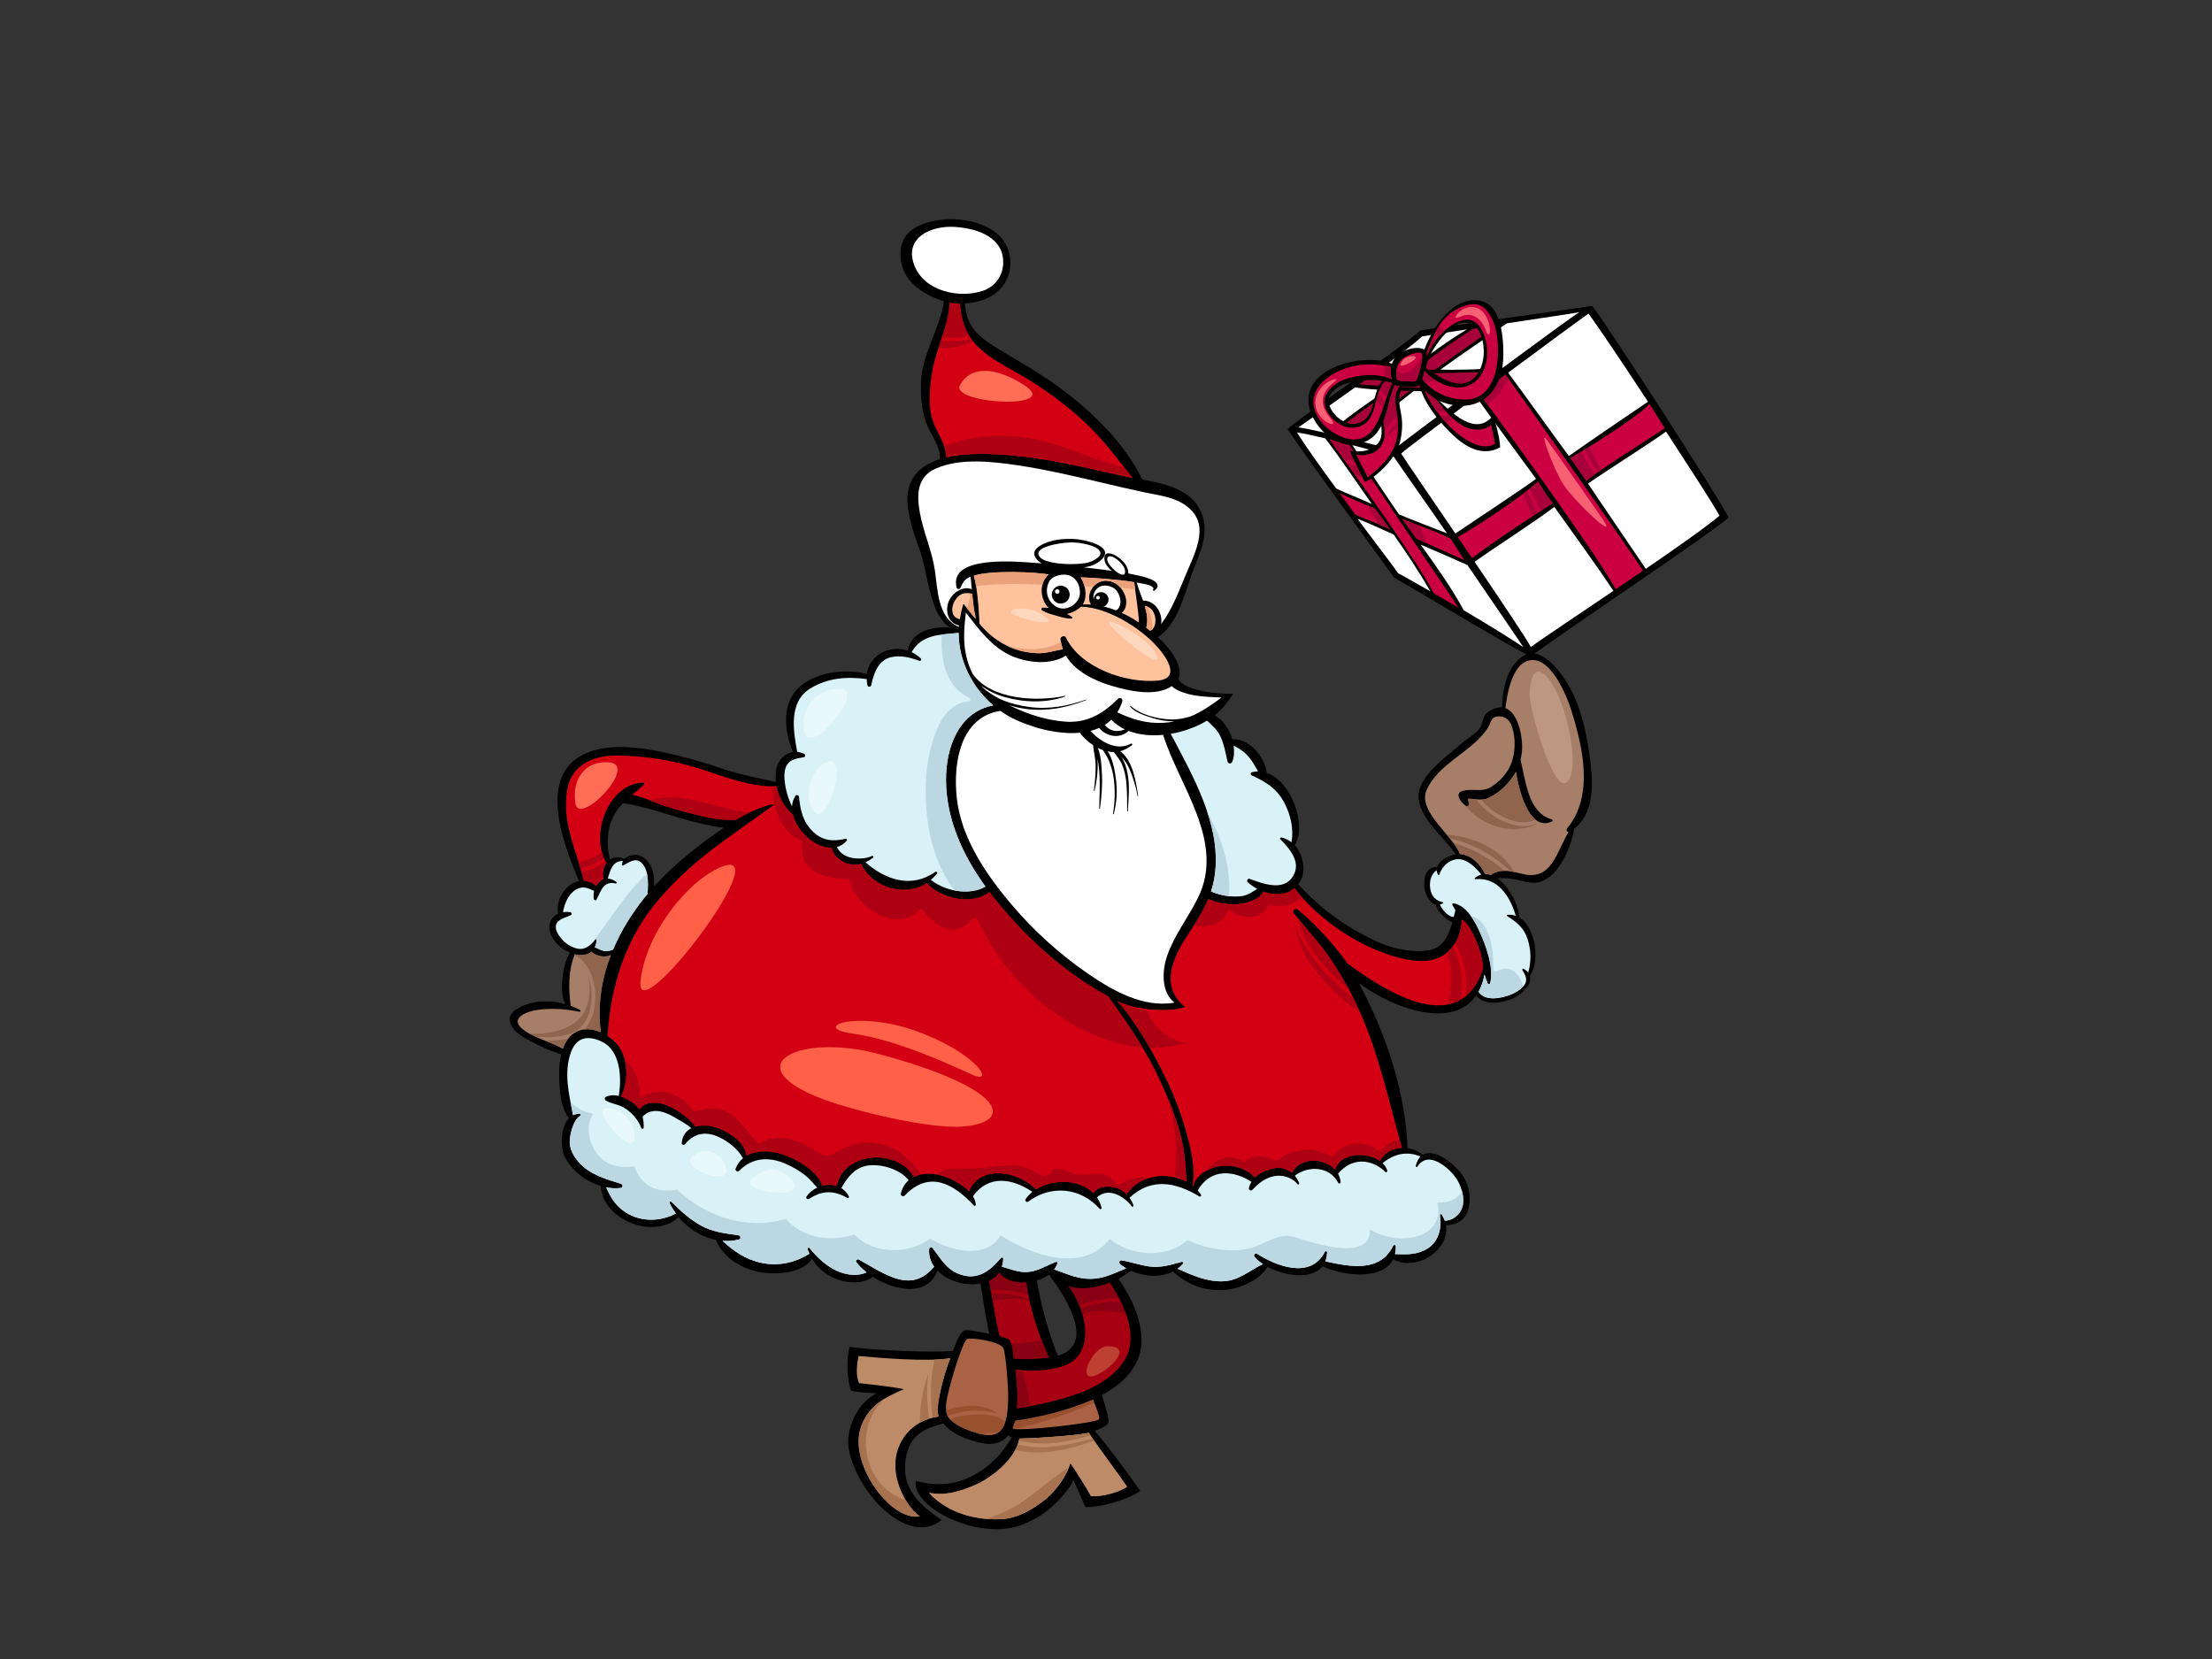 <?xml version="1.0" encoding="utf-8"?>
<!-- Generator: Adobe Illustrator 17.0.0, SVG Export Plug-In . SVG Version: 6.00 Build 0)  -->
<!DOCTYPE svg PUBLIC "-//W3C//DTD SVG 1.1//EN" "http://www.w3.org/Graphics/SVG/1.1/DTD/svg11.dtd">
<svg version="1.1" id="Layer_1" xmlns="http://www.w3.org/2000/svg" xmlns:xlink="http://www.w3.org/1999/xlink" x="0px" y="0px"
	 width="800px" height="600px" viewBox="0 0 800 600" enable-background="new 0 0 800 600" xml:space="preserve">
<rect x="0" y="0" width="800" height="600" fill="#333333" stroke="none"/>
<g>
	<g>
		<g>
			<path d="M513.7,119.494c4.952-0.869,56.73-8.031,62.187-8.856c5.708,7.379,47.266,71.669,49.26,76.512
				c-3.959,4.218-65.961,45.573-71.561,50.358c-8.552-4.274-44.48-25.908-49.492-28.697c-2.111-3.134-32.837-44.943-38.415-53.612
				C467.839,152.602,507.205,125.518,513.7,119.494z"/>
			<path fill="#FFFFFF" d="M469.568,154.588c1.821,0.185,5.933,1.048,10.743,2.159c6.723-5.649,14.008-10.906,21.419-15.669
				c-3.911-0.148-7.826-0.39-11.662-0.972C479.498,147.685,469.612,154.538,469.568,154.588z"/>
			<path fill="#FFFFFF" d="M506.743,164.033c2.056,3.208,10.448,15.473,19.605,28.917c7.739-5.213,24.196-16.092,29.182-19.753
				c-7.203-9.953-14.958-20.253-21.649-29.724C520.23,153.648,508.287,162.554,506.743,164.033z"/>
			<path fill="#FFFFFF" d="M530.938,142.314c-6.461-0.322-19.503-0.935-19.566-0.939c-7.371,5.751-15.516,11.944-21.801,17.618
				c5.902,1.462,11.804,2.972,14.32,3.686C508.621,158.99,519.37,150.915,530.938,142.314z"/>
			<path fill="#CA0042" d="M527.212,194.221c1.721,2.526,3.461,5.083,5.183,7.623c6.45-5.024,21.699-15.128,29.253-19.916
				c-2.127-2.114-4.201-6.072-5.414-7.762C551.28,179.012,533.079,191.148,527.212,194.221z"/>
			<path fill="#CA0042" d="M524.645,194.825c-6.263-3.126-12.508-4.99-17.606-7.163c0.851,1.215,4.136,5.59,5.28,7.168
				c4.306,2.01,15.128,6.74,17.3,7.747C528.086,200.327,526.176,197.07,524.645,194.825z"/>
			<path fill="#FFFFFF" d="M523.297,192.877c-6.114-8.956-13.343-19.119-19.161-27.609c-2.509-0.888-8.566-2.595-15.038-4.281
				c5.479,8.073,11.276,17.015,16.843,25.03C508.591,187.171,518.066,190.896,523.297,192.877z"/>
			<path fill="#A7003A" d="M509.869,141.409c-2.522-0.087-4.389-0.203-6.937-0.286c-7.098,5.208-14.379,10.313-21.191,15.957
				c2.277,0.533,3.984,0.91,6.336,1.488C494.483,153.046,502.244,146.805,509.869,141.409z"/>
			<path fill="#A7003A" d="M491.657,138.964c6.223,0.72,33.502,1.84,41.168,2.027c3.289-2.444,5.481-4.15,8.766-6.58
				c-7.744,0.391-34.615,0.848-44.567,0.668C495.256,136.367,493.456,137.671,491.657,138.964z"/>
			<path fill="#FFFFFF" d="M514.248,121.691c-2.414,2.35-8.608,7.073-15.637,12.228c3.73,0.114,7.457,0.108,11.183,0.042
				c0.025-0.027,0.037-0.057,0.066-0.08c6.473-5.294,13.344-10.315,20.68-14.765C524.29,120.073,518.507,120.978,514.248,121.691z"
				/>
			<path fill="#A7003A" d="M532.742,118.907c-7.307,4.737-14.367,9.778-21.311,15.016c2.544-0.057,5.089-0.131,7.633-0.226
				c-0.004-0.088,19.401-13.919,23.042-16.252C538.517,117.983,536.281,118.366,532.742,118.907z"/>
			<path fill="#FFFFFF" d="M544.955,116.929c-7.211,5.118-16.62,11.329-23.994,16.759c3.31,0.155,15.366-0.012,22.557-0.702
				c13.59-10.04,25.693-18.873,27.668-20.089C570.117,113.168,558.216,114.935,544.955,116.929z"/>
			<path fill="#FFFFFF" d="M574.51,113.391c-1.898,1.313-14.928,10.889-29.078,21.384c6.875,9.271,14.605,20.132,21.976,30.158
				c4.376-3.211,23.533-16.204,28.6-19.655C587.25,131.895,578.843,119.419,574.51,113.391z"/>
			<path fill="#CA0042" d="M596.531,146.073c-3.038,3.921-22.895,16.455-28.588,19.59c1.651,2.262,5.439,7.797,5.746,8.26
				c4.186-3.694,22.008-14.654,28.382-19.085C599.97,151.578,598.653,149.318,596.531,146.073z"/>
			<path fill="#FFFFFF" d="M621.88,186.484c-4.063-7.115-11.831-18.754-19.336-30.411c-4.166,3.177-23.192,15.225-28.213,18.822
				c4.015,6.045,17.617,25.907,20.896,30.828C606.858,197.756,617.438,190.3,621.88,186.484z"/>
			<path fill="#CA0042" d="M594.216,206.413c-3.01-4.969-39.216-56.457-49.747-70.922c-3.103,2.304-6.249,4.642-9.334,6.941
				c15.573,21.072,43.041,59.408,49.223,70.686C587.641,210.896,590.965,208.638,594.216,206.413z"/>
			<path fill="#FFFFFF" d="M583.525,213.682c-7.497-11.162-14.054-20.031-21.375-30.343c-6.868,5.211-22.589,15.331-28.838,19.855
				c9.581,14.117,18.462,27.361,20.323,30.783C558.208,230.692,570.477,222.509,583.525,213.682z"/>
			<path fill="#FFFFFF" d="M550.957,234.078c-7.073-10.541-12.702-18.636-20.254-29.721c-2.234-1.047-14.089-6.221-16.888-7.374
				c5.655,7.821,11.276,15.832,15.574,23.736C538.549,226.098,546.971,231.36,550.957,234.078z"/>
			<path fill="#CA0042" d="M527.472,219.768c-6.728-10.234-34.067-49.921-39.655-59.112c-2.485-0.641-4.537-1.093-6.908-1.666
				c7.877,10.965,32.775,45.336,37.59,55.562C521.326,216.183,524.383,217.958,527.472,219.768z"/>
			<path fill="#FFFFFF" d="M505.623,207.282c1.916,1.012,6.32,3.496,11.71,6.598c-4.109-7.105-8.606-13.881-13.311-20.57
				c-2.352-1.122-11.346-5.096-13.05-5.677C496.718,195.432,502.893,203.358,505.623,207.282z"/>
			<path fill="#CA0042" d="M490.206,186.153c2.744,1.253,10.589,4.135,12.521,5.335c-1.153-1.617-4.527-6.354-5.385-7.566
				c-4.644-1.714-8.853-3.812-12.821-5.51C486.398,180.981,488.317,183.587,490.206,186.153z"/>
			<path fill="#A7003A" d="M553.216,176.769c1.242-0.992,2.281-1.879,3.018-2.603c1.213,1.69,3.288,5.647,5.414,7.762
				c-1.309,0.831-2.86,1.827-4.546,2.923C555.921,182.101,554.627,179.402,553.216,176.769z"/>
			<path fill="#A7003A" d="M550.84,178.606c0.447-0.337,0.881-0.668,1.294-0.987c1.389,2.602,2.659,5.267,3.815,7.981
				c-0.61,0.4-1.243,0.815-1.882,1.234C553.11,184.039,552.047,181.289,550.84,178.606z"/>
			<path fill="#A7003A" d="M513.403,190.136c0.087,0.174,0.171,0.347,0.257,0.521c0.807,2.015,1.664,4.005,2.596,5.965
				c-1.54-0.689-2.927-1.318-3.937-1.792c-1.144-1.578-4.429-5.953-5.28-7.168C509.008,188.5,511.155,189.298,513.403,190.136z"/>
			<path fill="#A7003A" d="M579.219,169.851c-0.418,0.287-0.828,0.569-1.219,0.84c-1.936-2.476-3.479-5.242-4.722-8.18
				c0.514-0.313,1.043-0.641,1.586-0.978C576.035,164.437,577.471,167.226,579.219,169.851z"/>
			<path fill="#A7003A" d="M576.892,171.47c-1.379,0.981-2.491,1.823-3.204,2.453c-0.307-0.462-4.095-5.997-5.746-8.26
				c1.006-0.554,2.463-1.407,4.183-2.449C573.389,166.171,574.949,168.961,576.892,171.47z"/>
			<path fill="#A7003A" d="M537.857,146.124c-0.941-1.277-1.853-2.515-2.723-3.693c3.085-2.299,6.231-4.637,9.334-6.941
				c0.295,0.406,0.616,0.849,0.949,1.31C543.832,140.678,541.259,144.168,537.857,146.124z"/>
			<path fill="#A7003A" d="M491.55,167.627c-1.781-0.63-3.577-1.056-5.382-1.324c-2.115-2.946-3.932-5.468-5.259-7.314
				c2.371,0.573,4.423,1.026,6.908,1.666c0.983,1.619,2.653,4.194,4.753,7.377C492.233,167.891,491.896,167.748,491.55,167.627z"/>
			<path fill="#A7003A" d="M490.122,171.832c-1.01-1.416-1.988-2.785-2.917-4.078c1.664,0.331,3.295,0.826,4.865,1.548
				c0.711,0.327,1.391,0.692,2.053,1.074c0.96,1.441,1.989,2.984,3.067,4.592C494.998,173.545,492.615,172.533,490.122,171.832z"/>
			<path fill="#A7003A" d="M494.992,183.548c-0.161-0.253-0.33-0.5-0.493-0.751c0.935,0.386,1.876,0.767,2.844,1.125
				c0.858,1.212,4.232,5.949,5.385,7.566c-0.732-0.454-2.304-1.147-4.126-1.902C497.234,187.692,496.264,185.532,494.992,183.548z"
				/>
			<path fill="#FFFFFF" d="M483.244,176.665c4.399,2.119,8.661,3.648,12.89,5.613c-5.595-7.938-10.95-16.033-16.854-23.746
				c-4.454-1.062-8.267-1.88-10.192-2.127C471.444,160.326,477.034,168.155,483.244,176.665z"/>
		</g>
		<g>
			<path d="M493.592,174.309c4.055-1.695,11.184-8.312,12.677-14.252c0.892-3.54,1.08-6.87,0.489-10.147
				c-0.578-3.215-1.524-6.737,0.586-10.076c2.363,0.19,5.257,0.267,6.041-0.595c1.476,6.296,6.513,12.463,10.588,16.638
				c3.414,3.5,10.679,10.236,18.574,5.915c-0.072-3.991-2.488-11.584-2.5-11.567c-4.491,5.678-10.599,3.695-19.401-5.184
				c4.001,1.742,8.839,2.265,12.456,1.095c8.17-2.641,10.626-10.982,10.609-18.079c-0.013-7.004-0.98-18.536-9.199-19.436
				c-9.222-1.011-16.33,9.623-19.345,17.777c-3.028-1.442-8.022,0.085-10.501,2.915c-0.598,0.682-1.007,1.461-1.276,2.278
				c-8.623-4.092-32.352,0.616-30.02,14.978c1.079,6.638,7.819,14.019,14.968,14.284c3.403,0.125,7.39-1.338,9.829-4.626
				c0.556-0.747,1.019-1.511,1.425-2.284c0.115,2.379,0.389,4.908-1.573,6.764c-2.724,2.582-5.76,2.83-9.719,2.377
				C488.8,164.996,492.613,172.234,493.592,174.309z M492.771,152.369c-4.14,2.51-8.69-0.473-10.664-3.267
				c-1.033-1.465-2.37-3.862-1.102-6.068c1.673-2.922,4.93-4.243,7.838-4.841c3.592-0.739,7.541-0.996,11.09-0.475
				C496.231,141.86,497.603,149.442,492.771,152.369z M529.662,116.658c5.481-0.35,7.162,6.632,6.939,11.389
				c-0.276,5.78-3.758,11.844-10.28,10.526c-4.216-0.853-7.209-3.256-10.558-5.413C515.919,128.691,523.374,117.058,529.662,116.658
				z"/>
			<path fill="#CA0042" d="M529.659,144.499c9.002,0.253,11.782-8.885,12.073-15.891c0.254-6.15-0.69-13.081-4.7-17.042
				c-2.844-2.811-7.722-1.387-11.471,1.031c-5.201,3.356-7.403,9.552-9.529,14.683c0.029,0.328,0.024,0.83-0.02,1.435
				c2.262-5.581,7.449-11.317,12.703-12.856c5.835-1.712,8.383,4.866,8.996,9.13c0.72,5.024-0.713,12.129-6.814,14.523
				c-5.535,2.171-12.481-1.626-15.69-5.361c-0.233,1.072-0.504,2.115-0.813,3.005C518.089,141.676,523.174,144.317,529.659,144.499z
				"/>
			<path fill="#CA0042" d="M515.284,141.393c1.575,3.822,4.774,8.304,8.166,11.981c2.585,2.803,11.441,10.814,17.206,7.111
				c-0.239-2.106-0.899-4.844-1.412-6.805c-3.128,2.579-7.409,1.783-9.657,0.563c-4.508-2.44-7.247-5.93-10.324-9.882
				C518.448,143.922,515.975,141.937,515.284,141.393z"/>
			<path fill="#CA0042" d="M505.552,137.542c0.706,0.311,5.329,0.538,6.31,0.361c0.985-0.178,3.22-9.622,2.263-10.176
				c-0.952-0.554-5.333,0.205-7.594,2.786C504.276,133.087,504.845,137.231,505.552,137.542z"/>
			<path fill="#CA0042" d="M503.096,132.809c-5.752-1.512-11.935-1.51-18.345,1.14c-5.28,2.183-10.507,6.878-9.665,12.612
				c0.884,6.05,7.186,11.266,13.002,12.225c10.806,1.782,11.79-13.319,15.426-20.196c-0.812-0.29-1.667-0.521-2.557-0.695
				c-0.018,0.018-0.023,0.038-0.042,0.055c-4.681,4.8-2.075,14.856-10.332,16.579c-4.756,0.992-9.116-2.738-10.883-6.258
				c-2.348-4.669,1.538-9.169,6.612-11.027c5.296-1.941,12.579-2.31,17.092-0.02C503.025,135.989,502.837,134.39,503.096,132.809z"
				/>
			<path fill="#CA0042" d="M503.339,163.457c2.432-4.227,2.616-9.045,1.975-13.11c-0.432-2.734-1.705-7.821,0.905-10.63
				c-0.651-0.086-1.189-0.193-1.489-0.318c-0.089-0.038-0.179-0.103-0.274-0.187c-2.042,4.35-2.336,8.923-4.151,13.218
				c0.498,3.103,1.259,5.927-1.146,9.251c-1.941,2.685-5.954,3.332-8.706,2.725c0.721,1.142,1.248,2.457,1.852,3.663
				c0.762,1.525,1.677,3.003,2.3,4.617C497.962,169.997,501.164,167.233,503.339,163.457z"/>
			<path fill="#A7003A" d="M520.248,121.873c-0.545-0.176-1.076-0.415-1.596-0.694c0.512-1.05,1.075-2.078,1.694-3.068
				c0.67,0.589,1.368,1.108,2.083,1.523C521.666,120.326,520.932,121.075,520.248,121.873z"/>
			<path fill="#A7003A" d="M519.369,122.956c-1.397,1.815-2.56,3.795-3.357,5.759c0.044-0.605,0.049-1.107,0.02-1.435
				c0.655-1.573,1.313-3.244,2.063-4.904C518.512,122.598,518.936,122.791,519.369,122.956z"/>
			<path fill="#A7003A" d="M515.372,138.238c-0.331-0.355-0.667-0.702-0.978-1.083c0.31-0.89,0.58-1.933,0.813-3.005
				c1.065,1.241,2.549,2.483,4.253,3.518C518.091,137.77,516.725,137.97,515.372,138.238z"/>
			<path fill="#A7003A" d="M522.998,152.865c-0.754-0.839-1.492-1.703-2.206-2.597c1.145-0.083,2.331-0.05,3.55,0.039
				c0.363,0.358,0.739,0.708,1.125,1.045C524.594,151.781,523.772,152.285,522.998,152.865z"/>
			<path fill="#A7003A" d="M519.825,149.021c-1.92-2.56-3.553-5.225-4.542-7.628c0.692,0.543,3.164,2.528,3.979,2.968
				c1.245,1.6,2.443,3.12,3.72,4.529C521.897,148.863,520.841,148.89,519.825,149.021z"/>
			<path fill="#A7003A" d="M505.371,134.103c1.29,1.321,3.016,1.048,4.481,0.157c1.489-0.909,3.659-3.128,4.501-5.376
				c-0.078,2.655-1.695,8.876-2.492,9.019c-0.98,0.176-5.604-0.05-6.31-0.361c-0.447-0.198-0.84-1.947-0.485-3.856
				C505.167,133.825,505.249,133.981,505.371,134.103z"/>
			<path fill="#A7003A" d="M498.942,141.092c0.483-1.171,1.103-2.249,1.974-3.143c0.019-0.017,0.024-0.037,0.042-0.055
				c0.89,0.175,1.744,0.406,2.557,0.695c-0.783,1.478-1.442,3.338-2.102,5.329C500.734,142.805,499.902,141.817,498.942,141.092z"/>
			<path fill="#A7003A" d="M500.993,132.333c0.707,0.137,1.41,0.294,2.104,0.476c-0.259,1.581-0.072,3.18,0.309,4.414
				c-0.779-0.393-1.659-0.682-2.575-0.925C500.581,135.008,500.758,133.669,500.993,132.333z"/>
			<path fill="#A7003A" d="M497.767,144.86c0.214-0.823,0.434-1.643,0.69-2.438c0.969,0.822,1.773,1.992,2.377,3.254
				c-0.204,0.625-0.418,1.255-0.635,1.884C499.529,146.511,498.738,145.565,497.767,144.86z"/>
			<path fill="#A7003A" d="M500.831,158.568c1.336-2.386,2.854-4.532,4.7-6.361c0.066,0.743,0.087,1.508,0.079,2.277
				C503.952,155.77,502.39,157.165,500.831,158.568z"/>
			<path fill="#A7003A" d="M505.331,150.504c-1.744,1.586-3.222,3.42-4.53,5.449c-0.073-1.161-0.303-2.322-0.496-3.523
				c1.815-4.295,2.11-8.867,4.151-13.218c0.094,0.084,0.184,0.149,0.274,0.187c0.3,0.125,0.838,0.232,1.489,0.318
				c-2.609,2.809-1.337,7.896-0.905,10.63C505.324,150.398,505.326,150.453,505.331,150.504z"/>
		</g>
		<path fill="#F76073" d="M579.629,187.771c-4.619-6.785-17.309-24.73-20.237-28.815c-2.927-4.086,2.31,10.44,6.017,16.265
			C569.117,181.046,585.862,196.93,579.629,187.771z"/>
		<path fill="#F76073" d="M537.152,119.02c-1.148-3.297-4.58-6.624-9.068-4.447c-4.49,2.177,1.278-5.814,6.697-2.911
			C540.2,114.565,539.38,125.413,537.152,119.02z"/>
		<path fill="#F76073" d="M482.808,137.956c-4.311,3.182-6.451,7.686-1.755,13.132c4.695,5.447-7.73,0.473-4.937-7.845
			C478.125,137.261,485.369,136.067,482.808,137.956z"/>
		<path fill="#F76073" d="M511.314,128.792c-1.891-0.182-4.025,0.688-4.775,2.863C505.785,133.831,514.702,129.122,511.314,128.792z
			"/>
	</g>
	<g>
		<g>
			<path d="M331.184,535.598c7.438,1.872,13.739,1.667,20.658-1.91c3.289-1.695,6.193-4.041,8.79-6.655
				c2.149-2.161,3.667-4.753,5.38-7.221c-3.456-0.371-9.873-13.737-7.424-19.358c0.684-1.566,2.442-2.292,3.943-3.019
				c-1.748-4.113-3.092-8.408-4.19-12.571c-1.375-5.221-4.132-22.189-4.947-30.276c6.614-5.893,17.953-6.514,20.505-4.226
				c-0.248,10.625,4.007,30.625,10.909,44.994c3.854-0.04,8.499-0.114,9.38,0.605c3.079,2.507,6.721,16.131,6.763,17.906
				c0.035,1.775-3.072,2.821-5.054,3.623c2.344,2.391,13.739,17.436,16.49,21.766c-5.535,3.721-15.749,6.067-19.882,5.77
				c-0.952-2.368-4.023-9.172-4.222-9.703c-1.176,2.466-3.232,4.85-4.457,6.244c-4.622,5.244-10.985,9.462-17.807,10.917
				C350.847,555.72,329.673,544.464,331.184,535.598z"/>
			<path fill="#A70012" d="M371.63,466.799c-0.864-4.621-1.249-9.854-0.67-14.746c-3.926-0.334-10.445,0.362-14.463,3.735
				c0.011,0.025,3.504,21.393,4.659,26.009c1.253,4.982,3.101,9.688,5.094,14.337c2.337-0.573,4.787-0.819,7.035-1.023
				c2.377-0.21,5.224-0.383,8.02-0.204c-1.921-3.75-3.609-7.629-5.119-11.598C374.158,477.966,372.682,472.412,371.63,466.799z"/>
			<path fill="#880012" d="M371.947,468.326c-4.281-1.475-8.989-2.016-13.631-1.728c-0.982-5.731-1.812-10.798-1.819-10.81
				c4.018-3.373,10.536-4.069,14.463-3.735c-0.579,4.892-0.194,10.125,0.67,14.746C371.727,467.31,371.845,467.815,371.947,468.326z
				"/>
			<path fill="#880012" d="M376.781,484.818c1.357,3.444,2.849,6.817,4.524,10.089c-2.796-0.179-5.643-0.007-8.02,0.204
				c-2.248,0.204-4.698,0.45-7.035,1.023c-1.389-3.241-2.697-6.518-3.792-9.888C367.221,486.245,372.195,485.388,376.781,484.818z"
				/>
			<path fill="#880012" d="M359.014,470.623c-0.155-0.893-0.311-1.793-0.466-2.685c4.694-0.266,9.455,0.353,13.73,1.963
				c0.017,0.09,0.037,0.179,0.061,0.267C367.848,469.298,363.426,469.662,359.014,470.623z"/>
			<path fill="#A96243" d="M397.466,513.286c0.749-1.342-4.91-13.775-6.509-14.796c-1.602-1.021-9.52-0.345-13.165-0.302
				c-4.918,0.056-10.12,0.696-14.619,2.78c-6.814,3.161,2.275,15.523,3.518,15.801C370.275,517.563,396.71,514.632,397.466,513.286z
				"/>
			<path fill="#97512F" d="M393.836,508.121c-4.222,1.856-8.423,3.428-12.815,4.819c-4.642,1.475-9.25,2.855-13.924,3.895
				c-0.156-0.018-0.291-0.041-0.406-0.065c-1.243-0.277-10.332-12.64-3.518-15.801c4.499-2.084,9.701-2.725,14.619-2.78
				c3.644-0.043,11.563-0.719,13.165,0.302c0.919,0.586,3.172,4.937,4.787,8.788C395.106,507.561,394.471,507.843,393.836,508.121z"
				/>
			<path fill="#A6724F" d="M362.242,549.401c5.85-0.355,11.024-3.429,15.587-6.923c2.337-1.793,7.469-7.179,9.285-13.331
				c1.534,2.168,6.564,10.048,7.407,11.926c3.809,0.467,10.881-1.593,13.085-3.392c-2.127-3.253-10.598-14.535-13.854-19.484
				c-3.137,0.831-17.518,1.958-25.063,2.083c-1.259,7.103-9.557,13.768-15.34,16.455c-5.275,2.451-11.671,4.433-17.327,3.135
				C341.197,545.873,351.029,550.071,362.242,549.401z"/>
		</g>
		<g>
			<path d="M307.135,524.959c-1.124-5.043,0.354-10.141,2.939-14.502c1.496-2.515,4.034-4.97,6.95-6.567
				c-1.994-0.028-7.2-0.367-9.218-0.922c-1.534-3.642-1.654-12.038-0.594-15.862c9.546,1.41,31.269,2.118,37.4,1.468
				c0.857-2.22,2.592-7.009,4.309-7.447c1.717-0.431,15.285,2.414,16.09,3.423c0.805,1.012,1.45,4.076,1.506,6.811
				c4.196,0.402,7.999,0.214,12.2-0.252c4.399-0.484,9.029-1.992,10.307-6.685c2.131-7.829-7.86-21.305-11.535-25.865
				c4.143-2.691,13.562-5.269,19.006-5.09c9.572,8.319,19.132,24.902,15.598,36.546c-2.987,9.837-13.402,15.112-22.35,18.31
				c-7.17,2.568-14.81,4.335-22.641,5.483c-1.459,5.744-5.143,9.58-11.969,8.116c-4.795-1.031-10.892-3.103-13.971-7.145
				c-3.582,1.238-6.939,1.834-9.885,4.754c-2.821,2.788-3.831,6.942-3.979,10.763c-0.341,8.912,5.995,14.528,13.233,19.41
				C329.048,559.274,310.789,541.33,307.135,524.959z"/>
			<path fill="#A70012" d="M381.444,506.593c9.096-2.353,19.743-6.114,25.109-14.385c7.792-12.016-6.034-30.238-10.404-35.155
				c-2.64-0.85-12.547,1.69-14.649,3.254c9.94,6.678,17.242,28.815,3.104,33.699c-5.471,1.887-11.425,2.05-17.404,1.335
				c0.027,0.188,0.061,0.364,0.091,0.555c0.59,4.468,0.881,8.961,0.504,13.45C372.371,508.642,376.927,507.76,381.444,506.593z"/>
			<path fill="#880012" d="M391.447,475.239c-0.204-0.707-0.427-1.413-0.684-2.113c4.592-1.441,9.365-2.605,14.126-2.229
				c0.178,0.017,0.362,0.036,0.542,0.055c0.653,1.351,1.244,2.744,1.756,4.16C401.931,473.981,396.297,473.528,391.447,475.239z"/>
			<path fill="#880012" d="M367.201,495.342c0.837,0.099,1.675,0.179,2.511,0.24c1.273,4.089,2.492,8.653,2.614,12.995
				c-1.509,0.277-3.016,0.541-4.53,0.77c0.377-4.489,0.086-8.982-0.504-13.45C367.262,495.706,367.228,495.53,367.201,495.342z"/>
			<path fill="#880012" d="M402.679,469.532c-4.276,0.212-8.351,1.164-12.395,2.376c-2.022-4.847-5.233-9.213-8.784-11.599
				c2.102-1.564,12.009-4.104,14.649-3.254c1.914,2.158,5.653,6.873,8.583,12.503C404.048,469.511,403.364,469.498,402.679,469.532z
				"/>
			<path fill="#A96243" d="M343.785,513.523c2.657,2.455,6.58,3.907,9.99,4.891c3.056,0.878,6.686,1.198,8.636-1.696
				c1.98-2.935,2.049-7.163,2.196-10.555c0.157-3.778-0.804-16.475-1.724-18.56c-1.104-2.5-11.619-3.935-13.07-3.358
				c-1.448,0.579-5.461,13.275-7.066,20.329C342.089,507.479,341.36,511.284,343.785,513.523z"/>
			<path fill="#97512F" d="M363.32,513.954c0.076,0.124,0.15,0.257,0.223,0.385c-0.282,0.848-0.643,1.656-1.131,2.378
				c-0.323,0.481-0.692,0.863-1.102,1.178c-2.29,0.341-4.61,0.573-6.962,0.672c-0.192-0.049-0.383-0.102-0.572-0.154
				c-3.41-0.984-7.333-2.436-9.99-4.891c-0.086-0.08-0.164-0.17-0.244-0.257c1.019-0.365,2.057-0.695,3.114-0.942
				C350.601,511.428,359.363,510.594,363.32,513.954z"/>
			<path fill="#97512F" d="M360.883,511.281c-3.735-1.303-8.461-1.231-11.613-0.83c-2.239,0.287-4.434,0.851-6.54,1.656
				c-0.299-0.601-0.466-1.261-0.549-1.942C348.559,507.845,356.151,507.556,360.883,511.281z"/>
			<path fill="#BD8B68" d="M332.637,548.422c-5.001-3.728-8.796-11.852-8.819-18.409c-0.031-8.367,5.51-16.196,15.667-17.723
				c-1.354-3.171,1.755-14.866,4.189-21.098c-8.032,1.449-26.192-0.145-33.147-0.781c-0.818,3.51-0.971,7.552,0.192,9.825
				c5.909,0.616,13.588,1.558,16.15,2.202c-6.929,2.958-12.354,5.774-15.178,12.766c-1.856,4.591-1.492,10.081,1.087,16.233
				C316.495,540.288,325.274,549.665,332.637,548.422z"/>
			<path fill="#BD8B68" d="M362.242,549.401c5.85-0.355,11.024-3.429,15.587-6.923c2.337-1.793,7.469-7.179,9.285-13.331
				c1.534,2.168,6.564,10.048,7.407,11.926c3.809,0.467,10.881-1.593,13.085-3.392c-2.127-3.253-10.598-14.535-13.854-19.484
				c-3.137,0.831-17.518,1.958-25.063,2.083c-1.259,7.103-9.557,13.768-15.34,16.455c-5.275,2.451-11.671,4.433-17.327,3.135
				C341.197,545.873,351.029,550.071,362.242,549.401z"/>
			<path fill="#A6724F" d="M377.219,522.066c-3.006-0.027-5.902-0.377-8.716-0.985c0.066-0.265,0.14-0.531,0.187-0.8
				c7.546-0.125,21.926-1.252,25.063-2.083c0.198,0.302,0.419,0.631,0.657,0.979C388.76,520.645,383.124,522.126,377.219,522.066z"
				/>
			<path fill="#A6724F" d="M377.264,525.237c-3.527,0.235-6.849-0.111-10.091-0.838c0.344-0.643,0.655-1.29,0.899-1.95
				c2.626,0.578,5.304,0.942,8.044,0.965c6.609,0.064,12.807-1.541,19.073-3.1c0.166,0.236,0.346,0.492,0.52,0.742
				C389.781,523.25,383.568,524.819,377.264,525.237z"/>
			<path fill="#A6724F" d="M363.9,546.492c8.508-4.005,14.744-10.95,22.653-15.74c-2.145,5.466-6.592,10.091-8.723,11.726
				c-4.563,3.494-9.737,6.568-15.587,6.923c-1.897,0.114-3.746,0.077-5.545-0.072C359.27,548.552,361.744,547.51,363.9,546.492z"/>
			<path fill="#A6724F" d="M337.36,512.727c-1.054-7.116-0.891-14.08,0.61-21.008c2.177-0.081,4.136-0.243,5.703-0.526
				c-2.434,6.232-5.543,17.927-4.189,21.098C338.752,512.4,338.046,512.551,337.36,512.727z"/>
			<path fill="#A6724F" d="M332.721,514.565c-0.171-6.01,1.109-12.315,3.066-18.086c-0.685,5.49-0.584,11.015,0.26,16.624
				C334.85,513.491,333.747,513.995,332.721,514.565z"/>
			<path fill="#A6724F" d="M320.325,505.607c-12.025,10.068-8.553,31.932,7.276,36.987c1.414,2.361,3.136,4.412,5.037,5.829
				c-7.364,1.243-16.142-8.134-19.859-16.986c-2.579-6.152-2.942-11.642-1.087-16.233
				C313.548,510.609,316.535,507.822,320.325,505.607z"/>
		</g>
		<path d="M217.247,428.929c0.715,12.238,19.064,19.655,28.199,11.259c3.457,4.143,8.248,7.207,13.469,8.249
			c2.64,6.848,10.548,11.142,17.55,11.889c5.558,0.592,13.74,0.025,17.229-5.075c2.038,3.423,5.044,5.909,9.075,7.431
			c3.86,1.456,9.489,1.768,12.896-0.914c7.999,5.122,19.789,7.367,23.374-2.203c5.74,5.866,18.039,6.983,22.292,0.609
			c3.686,5.008,13.473,4.6,18.45,0.458c6.919,8.887,21.375,5.111,29.254-1.057c4.786,2.143,10.747,2.617,15.266,0.284
			c5.085,4.895,11.627,7.228,18.718,6.656c5.407-0.433,12.479-3.467,15.415-8.36c6.391,3.389,16.091,4.727,19.903-0.203
			c7.357,3.582,21.73,5.152,25.524-2.476c8.457,4.487,20.59-3.34,19.07-12.405c9.938,0.108,10.37-11.688,6.022-18.023
			c-2.654-3.869-10.113-9.966-14.374-7.406c-1.551-1.304-3.503-2.102-5.515-2.386c0-0.009,0.003-0.015,0.003-0.025
			c-0.661-16.693-5.387-33.391-12.18-48.605c-1.606-3.593-3.386-7.311-5.361-10.995c13.511,9.811,34.109,16.417,42.36,4.433
			c3.035,3.871,9.813,2.691,13.694,0.846c2.886-1.373,6.767-4.979,5.74-8.049c3.723-4.933,2.177-17.419-3.848-21.032
			c-0.153-4.209-3.602-11.112-7.953-14.182c2.662-0.187,5.087,0.017,7.869,0.717c2.414,0.608,5.281,1.361,7.748,0.548
			c6.872-2.265,11.065-12.574,12.23-19.244c6.893-5.249,6.871-15.371,5.895-23.498c-1.17-9.718-3.133-20.214-8.219-28.751
			c-2.849-4.782-10.007-14.602-16.723-9.779c-5.406,3.88-6.932,11.802-7.098,18.192c-1.206-0.106-2.58,0.205-4.152,1.092
			c-2.47,1.393-2.444,2.57-3.241,5.128c-0.877,2.822-4.867,4.761-7.013,6.645c-4.912,4.314-11.13,8.533-14.404,14.348
			c-5.563,9.883,7.203,18.51,12.035,25.927c-2.595,0.456-5.897,2.226-6.667,4.596c-7.086-0.175-5.376,12.739-0.357,13.635
			c-0.123,1.783,3.185,5.127,5.813,6.42c-1.319,4.733-3.277,9.288-8.803,10.115c-5.883,0.881-13.186-0.727-18.463-3.201
			c-9.881-4.635-19.154-10.548-28.489-20.782c3.345-3.607,1.899-10.813-1.188-14.081c4.449-7.312-1.273-23.073-10.145-26.157
			c-0.695-5.893-6.469-12.601-12.485-12.129c-1.062-3.669-3.339-7.168-6.368-8.636c2.407-1.829,5.416-5.55,6.682-7.858
			c-4.567,0.273-18.206-1.022-19.718-5.367c1.987-4.616-3.647-11.863-7.55-15.053c7.224-4.753,9.422-14.858,12.2-22.544
			c2.955-8.171,7.487-16.036,2.626-24.427c-3.834-6.614-12.534-8.665-20.429-10.093c-6.359-13.2-18.239-24.629-29.783-33.134
			c-6.847-5.044-14.131-9.188-21.407-13.562c-3.572-2.146-7.717-4.675-10.147-8.178c-1.97-2.843-2.474-5.701-2.872-8.798
			c12.671-0.679,18.093-9.423,16.159-17.925c-2.406-10.581-16.269-13.649-25.452-12.234c-4.512,0.696-10.411,2.352-12.647,6.772
			c-2.487,4.918-1.295,11.157,2.215,15.27c2.655,3.108,6.957,5.767,12.195,7.32c-1.193,9.196-7.814,19.017-8.229,28.684
			c-0.22,5.066,0.018,10.041,1.681,14.861c1.622,4.709,5.208,8.357,5.167,13.556c-7.783,2.444-13.269,7.73-11.494,18.507
			c0.755,4.58,2.13,9.054,3.789,13.382c1.615,4.206,2.264,8.465,3.312,12.825c1.364,5.691,2.931,12.784,7.887,16.113
			c-6.531-0.284-13.978,1.482-15.166,8.425c-6.506-2.156-13.922,1.519-14.793,8.451c-7.874-2-18.146-0.751-24.21,4.569
			c-6.853,6.007-5.677,16.045-2.526,23.669c-3.227,0.47-5.719,3.332-6.151,7.029c-0.148,1.276-0.148,2.551-0.023,3.804
			c-6.056-1.379-12.037-2.421-18.017-4.389c-5.728-1.887-11.53-3.754-17.407-5.161c-9.527-2.28-20.848-4.61-30.379-1.866
			c-21.638,6.232-11.558,32.83-5.4,47.264c-1.064,0.177-2.082,0.563-2.915,1.168c-3.454,2.513-5.308,6.487-4.622,10.609
			c-1.409,0.663-2.548,1.821-2.997,3.433c-0.76,2.696,0.752,5.464,2.513,7.408c1.205,1.336,2.938,2.5,4.787,3.254
			c-1.676,2.315-2.401,6.186-2.697,8.654c-0.379,3.127-0.493,7.02,0.984,9.978c-3.984-1.128-8.289-1.418-12.224-0.419
			c-2.626,0.668-8.583,2.674-7.841,6.548c0.679,3.525,4.241,5.539,7.165,7.082c3.611,1.904,7.469,3.792,11.398,4.923
			c-0.608,2.552-0.761,5.249-0.736,7.54c0.058,4.887,0.34,11.489,3.56,15.55c-3.107,3.241-3.244,10.743-1.461,14.123
			C206.837,423.304,211.81,427.275,217.247,428.929z M234.47,311.773c-1.302-1.645-3.142-2.814-5.342-2.576
			c-1.162,0.127-2.47,0.608-3.293,1.461c-1.816-0.806-3.603-0.909-5.182,0.207c-1.337-4.509-1.309-10.649,1.121-15.469
			c0.989-1.969,2.207-3.535,3.552-4.928c9.987,1.434,19.58,5.666,29.512,7.665c1.493,0.301,4.277,0.993,6.966,1.227
			c-2.711,1.844-5.386,3.742-8.002,5.727c-6.156,4.673-12.053,9.776-17.253,15.511C236.763,317.339,236.125,313.865,234.47,311.773z
			"/>
		<path fill="#A77E68" d="M206.408,363.802c1.167,0.421,2.292,0.908,3.361,1.457c0.33,0.168,0.22,0.752-0.187,0.665
			c-5.047-1.082-10.645-1.411-15.732-0.598c-3.794,0.608-9.51,3.076-4.9,6.811c4.312,3.489,9.984,4.386,14.598,7.155
			c0.773-2.168,1.955-4.109,3.754-5.416c3.047-2.214,6.716-1.96,9.977-0.526c-1.211-9.75,0.241-19.148,3.628-27.954
			c-0.631,0.324-1.376,0.515-2.323,0.529c-1.499,0.028-3.517-0.571-4.701-1.737c-1.528,1.315-3.753,1.468-5.988,0.913
			C205.45,351.049,205.607,357.536,206.408,363.802z"/>
		<path fill="#D9F2F7" d="M208.37,321.687c-2.809,1.583-4.178,5.043-4.777,8.22c0.932-0.161,1.896-0.144,2.815,0.073
			c0.467,0.111,0.473,0.786,0.075,0.985c-1.735,0.869-5.008,1.442-5.423,3.739c-0.33,1.806,1.013,3.646,2.113,4.926
			c1.401,1.632,3.438,2.95,5.539,3.435c2.815,0.65,5.015-1.167,6.596-3.327c0.152-0.207,0.518-0.106,0.491,0.171
			c-0.098,1.06-0.343,1.942-0.694,2.667c1.244,0.504,2.394,1.285,3.817,1.387c0.895,0.068,1.91-0.129,2.798-0.535
			c2.79-6.625,6.655-12.903,11.304-18.718c0.381-0.476,0.783-0.938,1.176-1.405c0.126-2.324,0.271-4.634-0.121-6.962
			c-0.266-1.58-0.865-3.073-1.989-4.229c-2.191-2.259-4.687-0.123-6.729,0.908c-0.181,0.091-0.355-0.049-0.365-0.235
			c-0.024-0.526,0.097-0.988,0.307-1.395c-3.731-0.096-4.576,3.202-5.497,6.383c1.007,0.022,2.084,0.389,3.156,1.242
			c0.273,0.215,0.043,0.583-0.265,0.509c-4.479-1.061-5.317,2.629-6.95,5.826c-0.216,0.417-0.875,0.251-0.956-0.173
			c-0.197-1.024-0.139-2.032,0.09-2.972C212.711,321.259,210.951,320.234,208.37,321.687z"/>
		<path fill="#D20012" d="M286.723,294.474c-0.127-0.021-0.25-0.064-0.359-0.166c-2.882-2.654-4.816-6.163-5.536-9.947
			c-8.808,0.454-18.653-3.357-26.735-6.022c-9.906-3.263-20.176-4.893-30.276-5.096c-5.53-0.11-11.217,1.009-15.202,5.084
			c-3.564,3.644-4.082,9.436-3.894,14.251c0.348,8.819,4.453,17.442,6.418,25.994c1.688,0.088,3.332,0.697,4.442,1.867
			c0.655-1.132,1.603-2.017,2.734-2.423c-0.516-2.013-0.212-4.201,1.062-5.892c-6.155-9.712,0.334-28.66,13.207-29.065
			c0.318-0.01,0.597,0.396,0.328,0.653c-1.444,1.387-2.909,2.579-4.319,3.772c3.604,0.482,7.48,2.517,10.453,3.515
			c6.426,2.15,13.112,3.943,19.801,5.156c2.387,0.434,4.831,0.247,7.211,0.37c9.458-5.422,14.845-6.173,13.716-5.363
			c-5.213,3.742-17.685,12.63-21.398,15.423c-6.984,5.262-13.545,11.205-19.326,17.768c-12.604,14.308-18.121,31.586-19.351,50.327
			c1.026,0.677,1.973,1.444,2.795,2.266c4.779,4.798,5.041,13.836,2.191,19.518c-0.022,0.046-0.053,0.081-0.082,0.115
			c1.465,0.476,2.867,1.265,4.085,2.104c1.086,0.75,1.899,1.622,2.526,2.584c1.782-2.577,5.455-3.014,8.813-1.92
			c2.704,0.88,5.167,2.31,7.396,4.059c1.159,0.911,2.242,1.891,3.245,2.974c0.324,0.351,0.552,0.715,0.761,1.084
			c2.587-0.753,5.748-0.432,8.303,0.543c4.367,1.663,9.571,5.141,10.249,9.951c3.044-1.794,7.064-1.892,10.806-1.08
			c5.437,1.18,14.619,5.913,16.635,11.933c1.729-0.447,3.552-0.447,5.191,0.085c2.46-12.417,21.96-13.738,27.877-3.248
			c2.762-1.358,6.269-1.44,9.496-0.644c3.034,0.75,7.639,2.919,10.458,5.854c3.972-9.669,17.555-7.551,24.214-0.702
			c6.161-3.896,15.764-3.718,20.79,1.347c1.361-2.164,4.505-2.617,6.932-2.23c2.02,0.321,3.729,1.303,5.072,2.673
			c4.388-6.931,14.568-8.37,21.674-4.537c-0.364-5.155-0.563-10.077-1.765-15.227c-1.694-7.259-4.529-14.217-7.617-20.976
			c-5.083-11.136-11.843-21.045-18.995-30.854c-2.826-1.519-5.487-3.176-7.883-4.732c-12.959-8.428-24.419-19.5-33.944-31.622
			c-0.354-0.453-0.699-0.913-1.051-1.371c-6.463,4.975-17.555,2.404-22.725-3.243c-2.722,1.855-5.809,2.662-9.671,2.385
			c-5.951-0.427-11.463-3.995-14.052-9.314c-1.585,0.432-3.26,0.452-5.01-0.121c-2.473-0.808-5.207-2.978-5.617-5.687
			C294.906,306.832,288.175,300.646,286.723,294.474z"/>
		<path fill="#FFFFFF" d="M422.099,345.725c2.659-7.693,7.67-13.875,11.216-21.127c9.86-20.154-6.752-40.168-12.667-58.827
			c-4.426,0.422-8.788,0.014-12.512-1.424c-2.948,2.883-7.896,2.247-10.594-1.085c-1.006,0.453-2.066,0.819-3.17,1.101
			c3.674,3.913,9.514,7.405,14.663,4.594c0.314-0.171,0.685,0.295,0.381,0.524c-1.458,1.099-2.824,1.824-4.254,2.202
			c4.622,3.494,5.662,10.994,6.471,16.193c0.022,0.128-0.171,0.183-0.197,0.053c-0.622-3.416-1.66-6.876-3.066-10.053
			c-0.738-1.668-1.705-3.011-2.856-4.226c1.195,1.826,1.927,4.085,2.28,6.016c0.838,4.59,0.396,9.109,0.101,13.718
			c-0.009,0.149-0.23,0.142-0.23-0.006c-0.031-3.733,0.021-7.513-0.407-11.226c-0.212-1.847-0.689-3.638-1.339-5.377
			c-0.7-1.87-2.002-3.215-3.097-4.79c-0.701-0.005-1.429-0.084-2.204-0.237c1.883,2.761,2.549,6.919,2.946,9.786
			c0.589,4.263,0.377,8.714-0.777,12.864c-0.039,0.146-0.286,0.099-0.259-0.053c0.688-4.184,0.842-8.412,0.299-12.624
			c-0.298-2.297-0.942-4.527-1.799-6.674c-0.544-1.364-1.415-2.52-2.127-3.765c-0.63-0.208-1.241-0.478-1.842-0.776
			c1.177,2.913,1.326,6.589,1.476,9.514c0.211,4.143-0.166,8.277-0.719,12.378c-0.021,0.173-0.274,0.16-0.268-0.018
			c0.118-3.785,0.258-7.58,0.137-11.366c-0.076-2.242-0.33-4.47-0.734-6.674c0.008,0.359,0.021,0.713,0.033,1.054
			c0.135,3.553-0.281,7.151-1.133,10.599c-0.031,0.141-0.27,0.097-0.249-0.047c0.421-2.944,0.642-5.888,0.648-8.864
			c0.003-2.594-0.673-5.069-0.923-7.595c-1.855-1.215-3.517-2.768-4.781-4.475c-8.392,0.776-18.132-2.102-24.423-5.289
			c-1.517-0.769-2.967-1.653-4.348-2.629c-14.502,2.289-17.092,18.819-15.749,31.415c1.553,14.524,10.546,27.667,19.719,38.526
			c8.05,9.532,17.456,18.038,27.73,25.111c8.929,6.148,20.108,12.456,31.277,10.477
			C419.946,358.843,420.233,351.118,422.099,345.725z"/>
		<path fill="#FFFFFF" d="M406.819,263.788c-1.842-0.873-3.493-2.026-4.875-3.494c-0.738,0.723-1.544,1.35-2.41,1.895
			c0.552,0.615,1.097,1.174,1.964,1.619C403.143,264.646,405.12,264.511,406.819,263.788z"/>
		<path fill="#D9F2F7" d="M329.687,235.843c1.159,0.55,2.272,1.3,3.29,2.272c0.409,0.391,0.045,1.089-0.52,0.875
			c-3.111-1.188-6.703-2.07-10.011-1.358c-4.895,1.053-6.415,5.876-7.367,10.203c-0.146,0.675-1.201,0.702-1.354,0.015
			c-0.172-0.783-0.246-1.532-0.277-2.259c-6.99-0.951-14.014-0.49-20.354,3.364c-7.942,4.827-6.235,15.318-4.755,22.995
			c0.811,0.075,1.656,0.29,2.51,0.686c0.5,0.23,0.448,1.108-0.115,1.216c-2.261,0.43-4.666,0.602-6.051,2.682
			c-1.139,1.712-1.09,4.179-0.876,6.134c0.326,2.989,1.262,6.211,2.648,8.993c0.069-1.333,0.437-2.618,1.186-3.783
			c0.397-0.624,1.247-0.342,1.322,0.35c0.541,4.954,1.394,9.051,5.14,12.63c3.43,3.277,7.358,3.539,11.694,2.495
			c0.36-0.085,0.692,0.409,0.436,0.701c-1.052,1.188-2.26,1.919-3.545,2.295c2.346,5.222,10.382,4.515,12.611,3.221
			c0.377-0.219,0.774,0.365,0.428,0.634c-0.864,0.674-1.77,1.228-2.718,1.663c7.127,6.279,16.569,9.598,25.222,3.481
			c0.398-0.283,1.002,0.21,0.649,0.622c-0.723,0.844-1.466,1.595-2.232,2.258c6.151,4.77,14.945,5.345,19.753,2.41
			c-8.198-11.301-14.175-24.307-14.268-38.474c-0.084-12.075,4.824-24.761,17.093-27.045c-7.69-6.546-12.535-16.25-12.511-26.219
			C340.016,229.579,333.461,229.323,329.687,235.843z"/>
		<path fill="#FFFFFF" d="M355.495,105.167c4.481-1.505,7.965-5.934,7.232-11.884c-1.021-8.259-10.593-10.803-17.442-11.223
			c-8.499-0.518-18.46,3.808-14.606,13.898C334.263,105.325,346.82,108.078,355.495,105.167z"/>
		<path fill="#D20012" d="M394.053,154.372c-6.168-6.078-13.08-11.335-20.342-16.034c-6.714-4.34-14.867-7.626-20.489-13.436
			c-4.142-4.278-5.637-9.418-6.035-15.053c-1.219,0.005-2.47-0.127-3.726-0.38c-0.323,8.42-5.005,16.712-6.324,24.944
			c-1.024,6.379-1.78,13.82,1.024,19.792c1.739,3.701,3.928,7.095,4.089,11.212c7.914-1.863,17.554-1.288,24.424-0.658
			c12.998,1.194,25.728,4.259,38.419,7.155c1.376,0.312,2.877,0.59,4.456,0.871C404.553,166.494,399.837,160.07,394.053,154.372z"/>
		<path fill="#FFFFFF" d="M419.905,225.738c3.889-5.052,6.442-11.84,8.742-17.383c3.694-8.905,9.882-19.591-0.726-26.157
			c-4.133-2.56-9.313-3.141-13.983-4.126c-5.087-1.071-10.144-2.278-15.205-3.461c-10.145-2.371-20.299-4.783-30.604-6.316
			c-9.29-1.379-20.83-2.73-29.682,1.16c-6.955,3.058-6.929,9.67-5.732,16.185c1.292,7.019,4.332,13.476,5.387,20.569
			c1.042,7.012,1.011,17.397,8.678,20.48c0.008-0.165,0.033-0.328,0.047-0.494c-4.033-0.832-5.086-5.294-3.693-8.725
			c1.243-3.059,5.228-5.783,8.342-4.326c-0.14-1.535-0.283-3.069-0.463-4.581c-2.153,0.784-2.717,2.039-3.743,4.13
			c-0.277,0.565-1.155,0.406-1.297-0.169c-3.034-12.024,22.551-9.331,28.637-8.928c0.707,0.045,1.416,0.105,2.125,0.157
			c-1.072-0.662-1.953-1.471-2.451-2.495c-0.85-1.75,0.543-3.061,1.949-3.922c3.629-2.226,8.338-2.592,12.475-2.395
			c2.657,0.126,14.877,2.36,9.699,7.43c-1.828,1.793-4.104,2.54-6.498,2.815c0.72,0.081,1.441,0.157,2.16,0.241
			c2.801,0.324,5.327,0.667,8.112,1.038c-1.368-0.859-3.182-3.244-2.7-5.19c0.527-2.142,3.306-0.84,4.513-0.036
			c3.881,2.586,4.102,5.193,4.07,6.147c3.432,0.794,10.675,1.778,10.584,4.614c-0.026,0.752-0.764,1.266-1.147,1.596
			c-0.246,0.233-0.68-0.082-0.478-0.378c0.844-1.226-2.559-2.032-5.918-2.521c0.593,2.074,1.495,4.285,2.274,6.512
			C418.315,217.186,420.634,222.446,419.905,225.738z"/>
		<path fill="#FFC29D" d="M352.928,223.851c-0.688-2.946-1.018-6.014-1.306-9.09c-1.241-0.28-2.383-0.472-3.698,0.062
			c-1.341,0.542-2.319,1.786-2.927,3.052c-0.597,1.23-0.803,2.685-0.393,4.002c0.404,1.309,1.391,1.73,2.517,2.074
			c0.233-1.406,0.881-4.313,1.337-5.702C349.711,220.09,351.392,222.13,352.928,223.851z"/>
		<path fill="#FFC29D" d="M418.681,246.151c9.154-0.827,2.42-9.659-1.258-13.418c-6.315-6.463-17.235-13.036-26.425-13.332
			c-1.711,1.49-3.477,2.335-5.165,2.631c0.666,0.319,1.301,0.688,1.866,1.138c0.183,0.145,0.152,0.512-0.123,0.532
			c-1.806,0.133-3.636-0.486-5.357-0.977c-1.82-0.517-3.679-0.993-5.332-1.95c-0.39-0.225-0.279-0.954,0.198-0.989
			c0.738-0.056,1.461,0.004,2.175,0.117c-0.381-0.387-0.734-0.815-1.051-1.293c-1.896-2.847-2.35-7.867,1.025-10.816
			c-3.789-0.892-20.906-1.65-27.037,0.423c1.63,5.424,2.076,17.281,2.033,17.344c2.862,3.528,6.489,6.418,10.644,8.311
			c3.163,1.442,6.545,2.174,10.001,2.359c3.337,0.179,6.357-0.893,9.528-1.438c-0.416-1.121-0.717-2.312-0.854-3.594
			c-0.111-1.024,1.502-1.574,1.967-0.61C390.827,241.619,407.263,247.182,418.681,246.151z"/>
		<path fill="#FFC29D" d="M390.829,208.823c1.427,2.197,2.051,5.089,1.647,7.476c-0.151,0.88-0.451,1.655-0.877,2.323
			c0.995-0.049,1.982-0.033,2.969,0.031c-2.102-3.454,0.976-8.805,5.611-8.623c3.252,0.128,5.662,2.42,6.75,5.422
			c0.719,1.981,0.55,4.862-1.225,6.188c2.149,0.993,4.228,2.178,6.205,3.501c-0.04-3.45-1.45-12.041-1.714-14.568
			C406.38,209.738,393.441,208.8,390.829,208.823z"/>
		<path fill="#FFFFFF" d="M406.753,205.742c-0.475-1.326-1.757-2.653-2.802-3.438c-0.641-0.482-2.52-1.728-3.26-0.812
			c-0.805,0.993,0.466,2.728,1.077,3.384c1.206,1.302,2.638,2.734,4.197,2.989C407.03,208.038,407.045,206.561,406.753,205.742z"/>
		<path fill="#FFFFFF" d="M376.311,201.708c1.957,1.95,9.81,2.884,16.122,1.968c1.725-0.25,3.297-0.954,4.642-2.036
			c2.221-1.786-0.087-3.422-1.799-4.081c-2.363-0.91-5.533-1.435-8.287-1.368C382.542,196.297,372.728,198.143,376.311,201.708z"/>
		<path fill="#FFFFFF" d="M379.386,210.47c-1.757,3.545-0.289,7.096,2.301,8.782c3.812,2.479,8.849-0.956,8.88-4.761
			c0.023-2.664-1.026-5.111-3.567-6.27C384.931,207.28,380.619,207.981,379.386,210.47z"/>
		<path fill="#FFFFFF" d="M396.418,218.842c2.454,0.334,4.863,0.993,7.196,1.904c1.105-0.394,1.597-1.929,1.62-2.97
			c0.043-1.922-1.046-4.387-2.683-5.246c-2.519-1.32-5.338-1.028-6.683,1.559C395.051,215.66,395.459,217.567,396.418,218.842z"/>
		<path fill="#FFC29D" d="M415.863,228.068c2.796-0.282,3.116-8.233-1.856-8.939c0.825,2.73,1.276,5.434,0.543,7.891
			C414.999,227.36,415.424,227.718,415.863,228.068z"/>
		<path fill="#EBA27A" d="M350.829,214.603c0.263,0.046,0.524,0.098,0.793,0.158c0.288,3.076,0.618,6.144,1.306,9.09
			c-1.091-1.222-2.248-2.607-3.282-3.963C350.448,218.229,350.879,216.393,350.829,214.603z"/>
		<path fill="#EBA27A" d="M376.998,211.494c-8.009-0.384-16.008-0.544-23.979,0.501c-0.236-1.413-0.506-2.721-0.822-3.779
			c6.13-2.073,23.248-1.315,27.037-0.423C378.046,208.832,377.338,210.128,376.998,211.494z"/>
		<path fill="#EBA27A" d="M365.699,233.954c6.262,1.344,12.316,1.183,18.029-1.742c0.161,0.898,0.372,1.765,0.675,2.58
			c-3.171,0.545-6.191,1.617-9.528,1.438c-3.457-0.185-6.838-0.917-10.001-2.359c-0.146-0.066-0.289-0.144-0.434-0.212
			C364.865,233.766,365.281,233.867,365.699,233.954z"/>
		<path fill="#EBA27A" d="M405.23,212.525c-1.264-1.456-2.987-2.412-5.051-2.495c-1.931-0.075-3.586,0.818-4.717,2.129
			c-1.074-0.011-2.145-0.031-3.224-0.044c-0.295-1.164-0.763-2.3-1.409-3.292c2.612-0.024,15.551,0.915,19.366,1.749
			c0.061,0.592,0.189,1.526,0.342,2.64C408.762,212.986,407.003,212.716,405.23,212.525z"/>
		<path fill="#EBA27A" d="M415.186,219.491c0.289,0.884,0.565,1.772,0.846,2.659c0.274,1.117,0.493,2.248,0.697,3.383
			c0.048,0.524,0.091,1.04,0.133,1.539c0.009,0.143,0.019,0.286,0.03,0.428c-0.289,0.316-0.629,0.529-1.029,0.569
			c-0.439-0.35-0.864-0.709-1.313-1.048c0.733-2.457,0.282-5.161-0.543-7.891C414.445,219.191,414.83,219.326,415.186,219.491z"/>
		<path fill="#FFFFFF" d="M441.78,252.282c-3.299-0.194-6.596-0.228-9.879-0.81c-2.081-0.369-6.17-1.387-8.157-3.337
			c-5.773,4.036-15.69,1.694-21.706-0.1c-6.371-1.9-13.204-5.232-16.53-10.918c-5.567,3.515-13.686,2.608-19.423,0.206
			c-7.139-2.991-12.156-9.796-16.752-15.758c-0.881,6.826-1.215,12.976,1.336,19.671c0.343,0.903,0.737,1.75,1.174,2.553
			c6.675,9.391,23.425,10.05,33.296,7.871c0.164-0.034,0.203,0.193,0.055,0.246c-6.946,2.446-14.813,2.173-21.841,0.185
			c-3.06-0.863-5.951-2.248-8.502-4.132c0.58,0.632,1.195,1.228,1.846,1.793c2.006,1.405,3.94,2.702,6.412,3.667
			c2.917,1.139,6.008,1.826,9.098,2.259c6.947,0.973,14.027-0.306,20.57-2.667c0.122-0.044,0.17,0.144,0.053,0.191
			c-6.952,2.713-13.959,4.143-21.428,3.233c-2.16-0.262-4.287-0.736-6.372-1.355c0.392,0.194,0.787,0.386,1.185,0.573
			c5.973,2.816,12.413,4.838,19.008,5.336c5.825,0.441,10.539-1.3,14.781-4.45c0.12-0.191,0.293-0.337,0.508-0.393
			c1.291-1.003,2.546-2.128,3.771-3.371c0.743-0.754,1.93-0.105,1.603,0.937c-0.466,1.479-1.077,2.777-1.802,3.931
			c5.38,2.476,10.476,4.14,16.769,3.771c1.372-0.082,2.68-0.261,3.948-0.514c-0.647,0-1.283-0.021-1.899-0.064
			c-2.779-0.19-5.41-0.86-8.028-1.785c-2.186-0.772-4.638-1.705-6.148-3.538c-0.097-0.117,0.063-0.31,0.182-0.204
			c3.693,3.274,9.981,4.796,14.815,4.895c2.502,0.052,4.776-0.483,7.018-1.155C434.64,257.377,438.189,254.975,441.78,252.282z"/>
		<path fill="#D9F2F7" d="M467.61,316.936c3.171-5.118-1.21-9.964-4.546-13.405c-0.307-0.317,0.082-0.73,0.44-0.646
			c1.362,0.321,2.561,0.928,3.598,1.721c0.851-4.934-0.349-10.011-2.666-14.388c-2.706-5.113-6.725-7.485-11.771-9.827
			c-0.447-0.206-0.451-0.957,0.061-1.091c0.771-0.205,1.529-0.298,2.275-0.306c-0.889-1.576-1.768-3.161-2.86-4.614
			c-1.549-2.062-3.671-3.597-5.986-4.711c0.319,2.162,0.184,4.248-0.511,5.878c-0.366,0.856-1.534,0.675-1.726-0.194
			c-0.699-3.155-1.2-6.261-2.62-9.201c-1.149-2.382-2.976-3.827-4.751-5.537c-3.855,2.312-8.458,3.993-13.136,4.794
			c8.076,15.286,18.134,32.781,16.032,50.407c-0.277,2.333-0.783,4.508-1.459,6.582c3.311,1.421,6.733,2.048,10.383,1.788
			c2.722-0.197,4.37-1.498,6.309-2.727c-1.28-0.683-2.454-1.509-3.437-2.426c-0.496-0.461,0.014-1.426,0.682-1.186
			C456.763,319.574,464.149,322.516,467.61,316.936z"/>
		<path fill="#A77E68" d="M550.852,316.119c10.447,2.444,12.062-8.078,16.464-15.209c-0.615,0.053-1.041-0.731-0.588-1.27
			c9.828-11.738,5.761-29.339,1.573-42.697c-1.675-5.349-7.859-20.813-16.049-17.87c-5.311,1.907-7.14,11.459-7.808,17.028
			c4.757,1.716,6.286,10.658,6.038,15.001c-0.076,1.338-0.269,2.577-0.558,3.752c1.998,8.089,2.79,19.068,11.329,21.498
			c0.361,0.101,0.421,0.539,0.075,0.708c-7.487,3.668-11.599-8.787-13.077-17.918c-0.84,1.527-1.903,2.977-3.212,4.425
			c-1.913,2.118-4.186,3.796-6.737,5.048c-2.278,1.119-4.976,0.17-7.453,0.29c0.124,0.541,0.255,1.067,0.41,1.478
			c0.249,0.66-0.459,1.601-1.159,1.048c-1.22-0.97-2.032-1.755-2.53-3.256c-0.261-0.79,0.129-1.646,0.919-1.938
			c3.855-1.423,7.295,0.646,11-1.75c4.294-2.776,7.101-6.702,7.964-11.625c0.072-0.408,0.13-0.819,0.179-1.234
			c0.005-0.067,0.007-0.142,0.013-0.202c0.001-0.019,0.008-0.03,0.01-0.049c0.317-2.923,0.075-5.984-0.892-8.733
			c-0.775-2.213-2.358-3.652-4.787-3.56c-2.993,0.114-2.667,2.253-3.744,3.969c-5.597,8.909-18.301,12.961-22.385,22.985
			c-3.03,7.442,9.749,16.399,12.123,22.75c0.009,0.028,0.005,0.056,0.012,0.083c4.085,0.244,7.361,3.675,9.153,7.219
			c0.693-0.009,1.381,0.129,2.062,0.357C542.55,313.843,547.04,315.23,550.852,316.119z"/>
		<path fill="#90654E" d="M211.531,372.075c6.097-6.752,4.779-22.713-3.763-26.623c0.047-0.116,0.078-0.236,0.127-0.351
			c2.235,0.555,4.461,0.402,5.988-0.913c1.184,1.166,3.202,1.765,4.701,1.737c0.947-0.014,1.692-0.205,2.323-0.529
			c-3.388,8.806-4.84,18.204-3.628,27.954c-1.929-0.85-3.999-1.266-6.001-1.023C211.363,372.242,211.451,372.163,211.531,372.075z"
			/>
		<path fill="#90654E" d="M196.443,373.742c4.888-0.477,10.872-2.242,13.963-6.379c2.749-3.687,3.561-9.796,2.096-14.83
			c3.142,7.346,1.421,18.516-5.893,21.179c-4.105,1.493-8.517,1.632-12.976,1.203c-0.825-0.377-1.637-0.781-2.423-1.238
			C192.909,373.875,194.644,373.917,196.443,373.742z"/>
		<path fill="#90654E" d="M205.644,375.499c-0.9,1.103-1.594,2.388-2.096,3.793c-2.071-1.242-4.348-2.109-6.626-3.001
			C199.698,376.38,202.812,376.286,205.644,375.499z"/>
		<path fill="#90654E" d="M547.593,315.39c-0.455-0.093-0.909-0.197-1.362-0.264c-4.834-4.884-11.566-8.763-17.776-10.815
			c-1.363-0.45-2.704-0.771-4.032-0.989c-0.397-0.488-0.81-0.987-1.231-1.49C533.085,302.653,542.789,306.84,547.593,315.39z"/>
		<path fill="#90654E" d="M528.094,305.619c5.481,2.013,11.448,5.178,16.008,9.328c-1.749-0.016-3.436,0.361-4.903,1.501
			c-0.681-0.227-1.369-0.366-2.062-0.357c-1.792-3.544-5.068-6.975-9.153-7.219c-0.008-0.027-0.004-0.055-0.012-0.083
			c-0.457-1.215-1.291-2.526-2.325-3.904C526.458,305.083,527.277,305.321,528.094,305.619z"/>
		<path fill="#90654E" d="M530.848,288.905c0.975-0.047,1.982,0.07,2.986,0.161c4.41,6.25,15.6,12.737,22.861,8.199
			c0.035,0.014,0.076,0.028,0.11,0.043c-7.931,5.278-21.007,1.827-26.65-5.85c0.677,0.468,1.346-0.431,1.104-1.074
			C531.103,289.972,530.972,289.447,530.848,288.905z"/>
		<path fill="#90654E" d="M555.369,296.441c-6.31,3.153-15.52-2.018-19.763-7.275c0.934-0.005,1.844-0.133,2.695-0.551
			c2.551-1.252,4.824-2.93,6.737-5.048c1.309-1.447,2.372-2.898,3.212-4.425C549.273,285.472,551.566,293.395,555.369,296.441z"/>
		<path fill="#D9F2F7" d="M546.28,359.749c1.698-0.651,3.271-1.623,4.539-2.927c1.944-1.999,1.065-3.89-0.223-5.93
			c-0.162-0.255,0.084-0.707,0.407-0.521c0.752,0.431,1.307,0.902,1.705,1.394c1.116-4.104,1.082-7.951-0.208-12.076
			c-1.282-4.082-4.001-6.226-7.43-8.402c-0.208-0.134-0.085-0.405,0.129-0.426c1.09-0.102,2.092,0.043,3.01,0.37
			c-2.01-6.972-6.543-14.07-14.596-13.263c-0.228,0.021-0.434-0.257-0.219-0.432c0.781-0.63,1.573-1.029,2.368-1.247
			c-1.565-1.897-3.27-3.67-5.472-4.836c-4.091-2.164-8.477,0.845-9.729,4.844c-0.069,0.228-0.377,0.227-0.483,0.033
			c-0.308-0.557-0.449-1.095-0.468-1.617c-2.144,1.437-2.731,4.263-2.353,6.708c0.407,2.653,1.905,4.276,4.48,4.878
			c0.227,0.054,0.216,0.378,0.033,0.474c-0.358,0.188-0.706,0.308-1.042,0.384c1.37,2.802,3.634,4.553,5.033,4.467
			c0.208-0.825,0.412-1.643,0.621-2.43c-0.392-0.63-0.778-1.271-1.141-1.934c-0.135-0.251,0.091-0.634,0.392-0.582
			c4.576,0.764,7.529,6.003,9.299,9.842c2.423,5.256,5.388,13.175,4.035,18.99c-0.107,0.468-0.756,0.629-0.963,0.131
			c-0.434-1.042-0.788-2.118-1.096-3.207c-0.464,2.432-1.209,4.486-2.163,6.231C537.099,362.292,542.926,361.032,546.28,359.749z"/>
		<path fill="#D20012" d="M492.849,368.318c-2.98-7.061-6.609-13.829-10.801-20.239c-4.176-6.379-9.375-11.868-14.119-17.794
			c-0.74-0.923,0.618-1.958,1.419-1.316c7.369,5.947,13.974,13.918,18.048,19.551c15.24,11.246,40.793,26.525,48.961,1.81
			c-0.042-6.328-4.734-16.383-7.715-17.78c-0.033,4.706-1.935,9.281-5.76,12.306c-5.167,4.087-12.728,2.783-18.499,1.091
			c-13.532-3.971-27.547-13.431-36.219-24.741c-2.994,2.687-7.375,2.68-11.271,1.247c-1.095,2.526-4.655,3.71-7.16,4.266
			c-4.112,0.912-8.86,0.158-12.775-1.555c-1.68,4.053-4.002,7.798-6.61,11.715c-4.58,6.89-12.164,19.029-1.721,27.339
			c-5.957,1.912-17.066,1.317-24.544-2.19c7.322,8.261,12.91,18.536,17.637,28.194c3.184,6.508,5.718,13.335,7.611,20.326
			c1.511,5.583,3.034,12.43,1.968,18.265c0.086,0.068,0.179,0.123,0.26,0.193c0.853-4.15,5.626-6.568,9.521-7.259
			c4.419-0.788,9.726,0.736,12.78,4.13c1.86-1.839,4.527-2.956,7.067-3.383c2.548-0.428,4.709,0.267,6.364,1.689
			c2.877-5.864,11.604-5.538,15.578-1.162c1.649-5.996,11.23-6.717,16.192-3.172c1.567-3.062,4.696-4.591,7.972-4.708
			C502.573,399.408,499.232,383.447,492.849,368.318z"/>
		<path fill="#AE0012" d="M381.432,366.334c-12.616-8.748-21.35-20.447-28.203-34.048c-0.108-0.207-0.361-0.335-0.584-0.335
			c-1.285,0-1.546,1.089-2.481,1.896c-2.028,1.749-4.584,2.92-7.302,2.147c-3.936-1.118-6.885-3.986-9.365-7.116
			c-0.219-0.276-0.741-0.258-0.961,0c-7.812,9.067-23.36-0.641-25.032-10.448c-0.051-0.294-0.377-0.495-0.655-0.497
			c-8.28-0.077-18.498-2.758-16.636-13.16c0.073-0.39-0.101-0.696-0.472-0.835c-7.205-2.668-10.3-11.549-10.212-19.548
			c0.436-0.002,0.87-0.007,1.3-0.028c0.72,3.783,2.654,7.293,5.536,9.947c0.109,0.102,0.231,0.145,0.359,0.166
			c1.452,6.172,8.182,12.358,14.077,12.172c0.41,2.708,3.145,4.878,5.617,5.687c1.751,0.573,3.426,0.553,5.01,0.121
			c2.59,5.319,8.101,8.887,14.052,9.314c3.862,0.277,6.949-0.53,9.671-2.385c5.169,5.646,16.261,8.217,22.725,3.243
			c0.352,0.458,0.697,0.918,1.051,1.371c9.525,12.122,20.985,23.194,33.944,31.622c2.396,1.556,5.058,3.213,7.883,4.732
			c4.395,6.03,8.639,12.099,12.441,18.467C401.845,377.882,390.651,372.726,381.432,366.334z"/>
		<path fill="#AE0012" d="M422.674,397.938c1.899,4.634,3.558,9.371,4.693,14.244c1.202,5.15,1.401,10.072,1.765,15.227
			c-1.312-0.708-2.731-1.234-4.197-1.581C425.895,416.492,425.217,406.913,422.674,397.938z"/>
		<path fill="#AE0012" d="M344.592,422.62c2.682-0.152,5.366,0.104,8.046-0.021c7.099-0.33,13.915-2.663,20.707,0.694
			c1.122,0.556,4.003,2.763,5.379,1.852c0.808-0.534,1.321-1.285,2.054-1.902c1.743-1.467,5.059,0.434,6.791,1.039
			c6.113,2.14,11.977-2.727,16.353,4.012c0.19,0.289,0.618,0.466,0.929,0.243c3.359-2.408,7.294-3.221,11.207-2.611
			c-3.498,0.917-6.636,2.909-8.601,6.018c-1.342-1.37-3.052-2.352-5.072-2.673c-2.427-0.387-5.571,0.066-6.932,2.23
			c-5.027-5.065-14.629-5.244-20.79-1.347c-6.66-6.849-20.242-8.967-24.214,0.702c-2.819-2.935-7.424-5.104-10.458-5.854
			c-0.4-0.1-0.808-0.182-1.219-0.252C340.45,423.552,342.34,422.745,344.592,422.62z"/>
		<path fill="#AE0012" d="M225.877,383.13c3.573,3.116,5.665,7.732,5.531,13.049c-0.014,0.473,0.601,0.898,1.019,0.585
			c5.776-4.33,14.663-0.702,18.23,4.897c0.156,0.244,0.473,0.413,0.768,0.311c5.274-1.829,10.332-1.701,14.536,2.299
			c2.978,2.832,5.387,6.19,8.165,9.207c0.187,0.205,0.588,0.282,0.824,0.108c5.835-4.367,15.744-0.895,20.975,3.264
			c3.406,2.702,6.914-0.557,10.041-1.99c5.732-2.628,13.574-1.925,18.822,1.528c3.372,2.217,6.063,5.165,8.449,8.369
			c-0.965,0.187-1.891,0.47-2.744,0.889c-5.917-10.49-25.417-9.169-27.877,3.248c-1.639-0.532-3.461-0.532-5.191-0.085
			c-2.016-6.02-11.198-10.753-16.635-11.933c-3.743-0.811-7.762-0.714-10.806,1.08c-0.677-4.81-5.881-8.288-10.249-9.951
			c-2.555-0.975-5.716-1.296-8.303-0.543c-0.209-0.369-0.438-0.733-0.761-1.084c-1.004-1.083-2.087-2.062-3.245-2.974
			c-2.229-1.749-4.693-3.178-7.396-4.059c-3.359-1.094-7.031-0.658-8.813,1.92c-0.626-0.962-1.44-1.834-2.526-2.584
			c-1.218-0.839-2.62-1.627-4.085-2.104c0.029-0.034,0.06-0.069,0.082-0.115C226.555,392.745,227.072,387.594,225.877,383.13z"/>
		<path fill="#AE0012" d="M271.077,293.881c-1.507,0.723-3.182,1.594-5.017,2.644c-2.379-0.123-4.824,0.064-7.211-0.37
			c-6.689-1.213-13.375-3.006-19.801-5.156c-1.206-0.405-2.565-0.981-3.994-1.554C246.273,285.805,258.905,292.527,271.077,293.881z
			"/>
		<path fill="#AE0012" d="M209.919,314.035c-0.21-0.717-0.42-1.433-0.641-2.152c2.873-0.638,5.772-1.919,8.461-3.491
			c0.197,0.684,0.434,1.347,0.715,1.983C215.912,312.165,212.984,313.384,209.919,314.035z"/>
		<path fill="#AE0012" d="M219.094,311.591c0.098,0.174,0.177,0.365,0.285,0.534c-1.275,1.691-1.578,3.879-1.062,5.892
			c-1.131,0.406-2.079,1.29-2.734,2.423c-1.11-1.17-2.754-1.779-4.442-1.867c-0.244-1.076-0.531-2.155-0.835-3.234
			C213.457,314.657,216.47,313.409,219.094,311.591z"/>
		<path fill="#AE0012" d="M340.719,121.871c1.357-4.108,2.581-8.239,2.742-12.402c1.256,0.253,2.507,0.385,3.726,0.38
			c0.292,4.161,1.195,8.05,3.311,11.524C347.293,122.152,343.996,122.386,340.719,121.871z"/>
		<path fill="#AE0012" d="M339.397,125.832c0.299-0.911,0.608-1.823,0.912-2.735c3.716,0.589,7.406,0.345,10.981-0.554
			c0.2,0.284,0.419,0.563,0.635,0.842C347.862,125.286,343.564,126.31,339.397,125.832z"/>
		<path fill="#AE0012" d="M373.506,158.724c11.361,2.117,21.971,7.654,33.162,10.396c0.956,1.222,1.912,2.446,2.881,3.665
			c-1.578-0.28-3.08-0.558-4.456-0.871c-12.691-2.896-25.422-5.961-38.419-7.155c-6.87-0.63-16.51-1.206-24.424,0.658
			c-0.057-1.433-0.366-2.776-0.811-4.079C351.49,157.443,362.577,156.685,373.506,158.724z"/>
		<path fill="#AE0012" d="M529.584,349.744c-0.625-2.702-1.741-5.831-3.328-8.697c1.567-2.533,2.363-5.485,2.384-8.499
			c2.981,1.397,7.674,11.452,7.715,17.78c-1.559,4.715-3.754,7.968-6.387,10.078C530.428,356.873,530.407,353.308,529.584,349.744z"
			/>
		<path fill="#AE0012" d="M524.788,354.396c0.022-3.473-0.478-6.785-1.418-9.984c0.779-0.68,1.493-1.409,2.097-2.211
			c2.42,4.857,3.557,10.698,3.367,14.621c-0.078,1.595-0.265,3.165-0.524,4.715c-1.431,0.848-2.968,1.407-4.583,1.725
			C524.345,360.331,524.767,357.373,524.788,354.396z"/>
		<path fill="#AE0012" d="M428.441,377.246c-4.146,1.291-8.381,1.801-12.618,1.703c-3.394-5.993-7.237-11.839-11.74-16.919
			c3.466,1.627,7.102,2.916,10.737,3.486C417.258,371.204,421.778,375.692,428.441,377.246z"/>
		<path fill="#AE0012" d="M489.654,361.418c0.764,1.541,1.492,3.098,2.199,4.665c-4.175-2.679-7.976-6.034-11.195-9.4
			c-5.596-5.864-11.505-13.743-12.08-22.197C472.025,345.575,480.834,353.748,489.654,361.418z"/>
		<path fill="#AE0012" d="M482.047,348.078c2.157,3.293,4.154,6.682,5.999,10.156c-8.331-7.38-16.171-15.441-18.757-26.282
			C473.651,337.255,478.267,342.303,482.047,348.078z"/>
		<path fill="#AE0012" d="M449.492,420.127c0.239,0.174,0.629,0.098,0.823-0.105c2.137-2.237,7.161-2.158,9.805-0.829
			c1.007,0.505,2.013,0.906,2.86-0.015c2.106-2.291,6.271-3.103,9.362-3.333c3.331-0.247,6.084,0.691,8.925,2.413
			c0.341,0.208,0.713,0.053,0.929-0.244c3.76-5.155,11.484-6.075,16.222-1.73c0.256,0.232,0.717,0.291,0.96,0
			c1.97-2.344,4.218-3.657,6.798-4.214c0.28,1.025,0.566,2.051,0.856,3.075c-3.276,0.117-6.405,1.645-7.972,4.708
			c-4.963-3.545-14.543-2.825-16.192,3.172c-3.974-4.376-12.701-4.702-15.578,1.162c-1.656-1.422-3.816-2.117-6.364-1.689
			c-2.541,0.427-5.207,1.544-7.067,3.383c-3.054-3.394-8.361-4.918-12.78-4.13c-1.664,0.293-3.489,0.909-5.096,1.834
			C439.37,419.353,444.666,416.647,449.492,420.127z"/>
		<path fill="#AE0012" d="M459.359,327.301c-0.273-0.059-0.64,0.027-0.765,0.311c-2.198,5.012-9.745,5.036-13.419,1.734
			c-0.297-0.267-0.875-0.284-1.068,0.136c-2.285,5.082-7.188,5.878-12.237,5.251c-0.041-0.005-0.072-0.015-0.111-0.02
			c2.026-3.15,3.832-6.249,5.198-9.548c3.915,1.712,8.663,2.467,12.775,1.555c2.505-0.556,6.065-1.74,7.16-4.266
			c3.896,1.432,8.277,1.44,11.271-1.247c0.825,1.07,1.706,2.118,2.618,3.154C467.82,327.406,463.904,328.316,459.359,327.301z"/>
		<path fill="#D9F2F7" d="M227.513,439.189c5.812,3.035,12.368,2.167,16.91-0.328c-0.857-1.177-1.622-2.419-2.253-3.72
			c-0.22-0.456,0.384-0.787,0.711-0.457c3.183,3.255,6.745,6.417,10.746,8.616c4.158,2.285,8.822,2.81,13.435,3.453
			c0.859,0.119,1.046,1.337,0.133,1.559c-1.985,0.475-3.967,0.607-5.913,0.457c4.139,3.754,8.364,6.766,14.138,7.971
			c6.706,1.403,12.769-0.453,17.326-3.31c-0.229-0.514-0.459-1.037-0.653-1.583c-0.16-0.443,0.403-0.872,0.728-0.459
			c2.704,3.455,6.168,6.647,10.216,8.386c3.607,1.549,7.531,1.748,10.363,0.392c-1.486-1.17-2.757-2.424-3.696-3.684
			c-0.421-0.563,0.354-1.251,0.912-0.944c3.999,2.208,7.986,4.794,12.263,6.419c6.322,2.402,10.978,0.908,14.957-3.832
			c-1.262-1.789-1.967-3.909-1.8-6.314c0.038-0.537,0.775-1.04,1.196-0.505c3.034,3.853,4.882,7.693,9.781,9.517
			c6.482,2.415,10.981-1.122,15.003-5.87c0.282-0.338,0.817-0.154,0.802,0.298c-0.031,1.052-0.211,1.992-0.493,2.852
			c3.184,0.843,5.909,2.172,9.341,1.928c3.731-0.264,6.808-2.371,10.207-3.647c0.323-0.122,0.676,0.138,0.561,0.496
			c-0.262,0.804-0.669,1.541-1.184,2.221c4.997,1.722,9.032,3.827,14.592,3.332c4.159-0.369,7.728-2.201,11.467-3.728
			c-0.772-0.441-1.502-0.924-2.171-1.451c-0.527-0.419-0.409-1.576,0.445-1.435c3.446,0.557,6.746,1.771,10.202,2.232
			c3.987,0.538,7.796-0.659,11.598-1.7c0.382-0.106,0.69,0.423,0.443,0.714c-0.584,0.69-1.24,1.269-1.938,1.784
			c5.183,2.278,10.282,4.639,16.068,4.557c5.996-0.084,9.855-3.906,14.79-6.241c-1.226-0.802-2.263-1.677-3.011-2.592
			c-0.524-0.637,0.186-1.591,0.898-1.136c6.487,4.161,19.328,9.64,24.584-0.819c0.189-0.379,0.744-0.115,0.736,0.254
			c-0.027,1.27-0.245,2.368-0.62,3.316c8.949,1.969,19.78,4.114,24.515-5.635c0.193-0.399,0.925-0.417,0.948,0.114
			c0.035,1.06-0.067,2.012-0.268,2.884c4.2,0.17,8.046,0.343,11.829-2.049c4.013-2.536,5.157-7.535,4.42-11.973
			c-0.072-0.432,0.479-0.614,0.702-0.25c0.448,0.729,0.783,1.461,1.037,2.192c2.477,0.004,5.452-1.691,6.434-5.221
			c0.871-3.12-0.561-7.607-2.274-10.088c-2.638-3.817-10.154-10.41-14.04-4.264c-0.209,0.327-0.704,0.091-0.61-0.272
			c0.393-1.528,0.99-2.614,1.725-3.348c-4.977-2.125-9.592-0.974-13.726,2.382c0.77,0.746,1.365,1.626,1.695,2.642
			c0.123,0.386-0.328,0.913-0.683,0.553c-3.505-3.573-10.996-6.543-17.113,0.606c-0.008,0.006-0.009,0.006-0.014,0.007
			c0.503,0.898,0.837,1.908,0.934,3.026c0.044,0.527-0.636,0.736-0.885,0.26c-3.143-6.061-10.801-6.251-15.671-2.552
			c0.627,0.759,1.158,1.638,1.561,2.622c0.154,0.371-0.342,0.787-0.615,0.422c-1.897-2.558-8.897-6.193-16.296,2.079
			c-0.506,0.567-1.457-0.036-1.258-0.788c0.203-0.76,0.512-1.456,0.91-2.091c-3.345-2.381-13.544-6.932-19.437,3.092
			c0.422,0.471,0.812,0.97,1.166,1.505c0.274,0.409-0.152,0.892-0.586,0.632c-8.462-5.086-17.333-6.928-25.232,0.517
			c0.58,0.816,1.065,1.71,1.417,2.669c0.167,0.458-0.401,0.749-0.667,0.342c-1.302-1.981-7.644-7.687-12.517-3.144
			c0.747,1.091,1.319,2.346,1.663,3.769c0.092,0.398-0.427,0.63-0.685,0.34c-6.874-7.678-17.546-8.81-25.887-2.562
			c-0.525,0.393-1.308-0.353-0.938-0.894c0.692-1.004,1.539-1.883,2.503-2.654c-7.64-5.172-16.119-6.059-21.523,1.603
			c0.578,0.938,0.954,1.929,1.031,2.961c0.028,0.354-0.355,0.676-0.608,0.408c-7.505-8.029-16.236-12.865-25.006-3.729
			c-0.646,0.674-1.679,0.207-1.459-0.713c0.497-2.053,1.489-3.601,2.797-4.721c-2.224-3.016-7.754-5.7-13.591-5.457
			c-5.307,0.224-8.44,4.026-10.75,8.272c1.106,0.691,2.065,1.68,2.742,3.034c0.193,0.385-0.26,0.704-0.593,0.511
			c-4.82-2.749-9.065-2.798-13.855,0.372c-0.499,0.33-1.276-0.294-0.91-0.84c0.967-1.428,2.344-2.538,3.895-3.271
			c-1.382-1.395-2.576-2.983-4.128-4.245c-2.217-1.808-4.709-3.217-7.324-4.358c-6.039-2.627-12.05-2.293-16.803,2.567
			c-0.527,0.541-1.552-0.089-1.27-0.803c0.633-1.601,1.547-2.836,2.652-3.777c-1.726-3.23-5.071-5.842-8.26-7.437
			c-4.881-2.431-9.289-1.821-12.748,2.427c-0.342,0.415-1.17,0.142-1.126-0.417c0.197-2.758,1.59-4.482,3.509-5.442
			c-1.94-1.588-4.453-2.963-6.389-4.08c-3.903-2.255-8.143-3.353-11.292-0.073c0.34,1.244,0.463,2.578,0.42,3.986
			c-0.015,0.456-0.733,0.575-0.885,0.14c-0.379-1.09-0.938-2.121-1.602-3.076c-0.029-0.03-0.047-0.068-0.073-0.106
			c-1.244-1.745-2.897-3.222-4.701-4.276c-2.025-1.183-4.473-1.292-6.478-2.528c-0.456-0.278-0.497-1.034,0.025-1.281
			c1.52-0.722,3.136-0.736,4.707-0.358c0-0.035-0.01-0.065-0.004-0.103c1.068-6.351,0.658-16.135-5.915-19.413
			c-4.961-2.473-9.288-1.903-11.325,3.541c-2.808,7.487-0.736,15.431,0.692,22.94c0.707-0.34,1.506-0.511,2.412-0.456
			c0.385,0.02,0.458,0.499,0.152,0.689c-2.429,1.504-3.467,5.964-3.731,8.619c-0.32,3.155,1.334,5.974,3.326,8.239
			c3.845,4.375,9.849,6.081,15.211,7.738c0.692,0.214,0.754,1.386-0.044,1.486c-1.76,0.225-3.56,0.126-5.34-0.218
			C221,433.494,223.192,436.935,227.513,439.189z"/>
		<path fill="#BBD7E1" d="M215.308,339.737c-0.215,0.295-0.447,0.579-0.686,0.856c1.005-1.513,2.045-3.007,3.126-4.48
			c4.986-6.813,9.819-14.42,16.265-20.053c0.02,0.095,0.047,0.186,0.066,0.282c0.392,2.328,0.246,4.639,0.121,6.962
			c-0.392,0.467-0.794,0.928-1.176,1.405c-4.649,5.814-8.514,12.093-11.304,18.718c-0.889,0.406-1.903,0.603-2.798,0.535
			c-1.424-0.102-2.573-0.883-3.817-1.387c0.352-0.725,0.596-1.608,0.694-2.667C215.825,339.632,215.46,339.531,215.308,339.737z"/>
		<path fill="#BBD7E1" d="M342.13,282.163c0.093,14.167,6.071,27.173,14.268,38.474c-2.807,1.711-6.968,2.219-11.168,1.409
			c-6.388-8.251-9.481-19.259-10.218-29.761c-0.523-7.428-0.216-14.875,1.716-22.094c1.843-6.882,5.249-15.88,13.525-16.487
			c0.62-0.045,0.996-0.942,0.342-1.264c-8.946-4.411-10.295-13.893-10.048-22.938c1.988-0.267,4.069-0.388,6.165-0.601
			c-0.025,9.969,4.821,19.673,12.511,26.219C346.954,257.401,342.046,270.088,342.13,282.163z"/>
		<path fill="#BBD7E1" d="M436.58,293.469c1.983,3.707,3.753,7.51,5.141,11.465c2.266,6.447,3.162,12.854,2.825,19.191
			c-2.255-0.234-4.433-0.815-6.562-1.728c0.676-2.075,1.181-4.249,1.459-6.582C440.338,308.287,439.017,300.785,436.58,293.469z"/>
		<path fill="#BBD7E1" d="M538.005,355.641c0.208,0.498,0.856,0.337,0.963-0.131c1.353-5.815-1.612-13.734-4.035-18.99
			c-0.771-1.676-1.77-3.615-3.026-5.334c7.414,1.951,8.201,13.067,8.235,19.52c0.002,0.533,0.571,0.821,1.022,0.588
			c5.236-2.734,8.586,0.888,9.653,5.531c-1.266,1.302-2.839,2.274-4.537,2.925c-3.354,1.283-9.181,2.543-11.534-1.085
			c0.954-1.745,1.699-3.798,2.163-6.231C537.217,353.523,537.571,354.599,538.005,355.641z"/>
		<path fill="#BBD7E1" d="M209.811,403.551c0.307-0.19,0.233-0.669-0.152-0.689c-0.907-0.056-1.706,0.116-2.412,0.456
			c-0.29-1.537-0.608-3.091-0.907-4.654c2.327,2.136,5.03,3.645,8.107,4.113c-2.67,4.549-1.699,10.212,1.54,14.519
			c3.444,4.577,8.374,5.108,13.391,4.563c1.184,3.064,3.016,5.889,5.959,7.377c3.071,1.551,6.326,1.643,9.53,1.015
			c10.606,9.862,25.276,14.804,39.354,10.583c5.978,6.881,16.156,8.557,24.734,5.624c7.116,7.249,19.234,7.409,27.5,1.489
			c7.581,4.743,20.562,7.507,25.39-1.206c11.296,7.237,29.781,13.926,39.531,1.311c6.849,5.898,19.292,7.12,26.582,1.601
			c1.278-0.969,1.21-1.354,2.835-0.599c1.394,0.648,2.883,1.183,4.367,1.586c3.353,0.913,6.832,1.527,10.319,1.552
			c3.322,0.023,6.257-0.392,9.357-1.648c2.977-1.204,5.997-3.017,9.194-3.518c3.01-0.467,6.323,1.134,9.179,1.923
			c3.752,1.037,7.579,2.04,11.467,2.408c5.631,0.534,11.123-0.822,10.779-6.772c9.387,6.051,27.248,4.216,24.439-9.757
			c3.802,0.472,7.378-1.207,8.848-4.011c0.494,1.866,0.663,3.831,0.214,5.436c-0.982,3.529-3.957,5.225-6.434,5.221
			c-0.254-0.731-0.589-1.463-1.037-2.192c-0.223-0.364-0.774-0.182-0.702,0.25c0.737,4.438-0.407,9.437-4.42,11.973
			c-3.783,2.392-7.629,2.219-11.829,2.049c0.201-0.872,0.303-1.825,0.268-2.884c-0.024-0.531-0.755-0.513-0.948-0.114
			c-4.735,9.749-15.566,7.604-24.515,5.635c0.374-0.948,0.592-2.046,0.62-3.316c0.008-0.369-0.547-0.633-0.736-0.254
			c-5.256,10.459-18.097,4.98-24.584,0.819c-0.712-0.456-1.422,0.499-0.898,1.136c0.748,0.915,1.786,1.79,3.011,2.592
			c-4.935,2.335-8.795,6.157-14.79,6.241c-5.787,0.082-10.885-2.278-16.068-4.557c0.697-0.515,1.354-1.094,1.938-1.784
			c0.246-0.292-0.061-0.821-0.443-0.714c-3.802,1.041-7.611,2.238-11.598,1.7c-3.456-0.461-6.756-1.676-10.202-2.232
			c-0.854-0.141-0.973,1.016-0.445,1.435c0.669,0.527,1.399,1.01,2.171,1.451c-3.74,1.527-7.309,3.36-11.467,3.728
			c-5.56,0.495-9.595-1.61-14.592-3.332c0.515-0.679,0.922-1.417,1.184-2.221c0.115-0.359-0.239-0.618-0.561-0.496
			c-3.399,1.277-6.476,3.383-10.207,3.647c-3.432,0.243-6.157-1.085-9.341-1.928c0.281-0.86,0.461-1.8,0.493-2.852
			c0.015-0.452-0.52-0.636-0.802-0.298c-4.023,4.748-8.521,8.285-15.003,5.87c-4.898-1.825-6.746-5.664-9.781-9.517
			c-0.422-0.536-1.159-0.032-1.196,0.505c-0.167,2.406,0.538,4.526,1.8,6.314c-3.979,4.74-8.635,6.234-14.957,3.832
			c-4.277-1.626-8.264-4.212-12.263-6.419c-0.559-0.307-1.333,0.381-0.912,0.944c0.94,1.26,2.211,2.514,3.696,3.684
			c-2.832,1.356-6.756,1.157-10.363-0.392c-4.048-1.739-7.513-4.931-10.216-8.386c-0.325-0.412-0.889,0.016-0.728,0.459
			c0.193,0.546,0.424,1.069,0.653,1.583c-4.557,2.857-10.62,4.712-17.326,3.31c-5.774-1.205-9.999-4.217-14.138-7.971
			c1.945,0.15,3.927,0.018,5.913-0.457c0.913-0.223,0.726-1.441-0.133-1.559c-4.613-0.643-9.278-1.168-13.435-3.453
			c-4.001-2.199-7.563-5.362-10.746-8.616c-0.327-0.33-0.931,0.001-0.711,0.457c0.631,1.301,1.395,2.543,2.253,3.72
			c-4.542,2.495-11.098,3.363-16.91,0.328c-4.321-2.254-6.512-5.695-8.281-9.774c1.78,0.344,3.58,0.443,5.34,0.218
			c0.798-0.1,0.736-1.272,0.044-1.486c-5.362-1.657-11.365-3.363-15.211-7.738c-1.992-2.265-3.645-5.084-3.326-8.239
			C206.344,409.515,207.382,405.055,209.811,403.551z"/>
		<path d="M380.849,216.718c0.918,1.531,2.908,2.032,4.439,1.114c1.537-0.918,2.034-2.907,1.116-4.44
			c-0.919-1.535-2.908-2.033-4.44-1.116C380.429,213.194,379.928,215.184,380.849,216.718z"/>
		<path d="M395.907,218.237c0.764,1.278,2.424,1.695,3.698,0.929c1.281-0.765,1.697-2.42,0.933-3.701
			c-0.766-1.277-2.422-1.693-3.701-0.928C395.557,215.302,395.14,216.958,395.907,218.237z"/>
		<path fill="#FFFFFF" d="M381.545,213.918c0,0.455,0.368,0.825,0.823,0.825c0.458,0,0.824-0.37,0.824-0.825
			c0-0.455-0.366-0.824-0.824-0.824C381.913,213.094,381.545,213.463,381.545,213.918z"/>
		<path fill="#FFFFFF" d="M396.431,216.168c0,0.367,0.302,0.664,0.667,0.664c0.368,0,0.668-0.297,0.668-0.664
			c0-0.368-0.3-0.665-0.668-0.665C396.733,215.503,396.431,215.8,396.431,216.168z"/>
		<path fill="#FF6D56" d="M370.308,139.209c-10.367-6.598-19.185-6.978-23.11,0C343.271,146.186,384.7,148.366,370.308,139.209z"/>
		<path fill="#FF6D56" d="M220.296,275.702c-8.7-0.698-13.518,6.104-12.209,14.826C209.398,299.251,231.201,276.574,220.296,275.702
			z"/>
		<path fill="#FF6047" d="M261.724,313.205c-12.157,4.242-28.343,23.983-30.09,41.862
			C229.893,372.946,280.478,306.663,261.724,313.205z"/>
		<path fill="#FF6047" d="M348.505,407.397c18.155-1.52,15.943-13.653-30.525-26.163c-29.424-7.923-52.766,4.361-19.624,16.57
			C308.237,401.444,335.65,408.475,348.505,407.397z"/>
		<path fill="#FF6047" d="M351.558,388.647c-8.72-3.925-27.473-12.647-43.17-14.827c-15.702-2.181,1.307-8.722,23.111-0.874
			C353.303,380.797,360.278,392.571,351.558,388.647z"/>
		<path fill="#E9F8FA" d="M304.03,249.098c-7.405-0.352-15.262,6.544-13.083,15.701C293.127,273.956,313.19,249.535,304.03,249.098z
			"/>
		<path fill="#E9F8FA" d="M285.715,426.147c-4.626-4.625-9.159-3.926-13.954,0.437C266.964,430.943,294.435,434.868,285.715,426.147
			z"/>
		<path fill="#E9F8FA" d="M262.166,420.915c-2.354-5.177-8.721-6.107-12.213-2.18C246.466,422.659,266.527,430.508,262.166,420.915z
			"/>
		<path fill="#E9F8FA" d="M229.458,411.758c0.718-6.312-5.23-11.34-10.465-10.904C213.759,401.292,228.672,418.718,229.458,411.758z
			"/>
		<path fill="#E9F8FA" d="M298.794,275.7c-6.408,2.886-8.283,13.954-3.922,18.315C299.233,298.375,307.519,271.774,298.794,275.7z"
			/>
		<path fill="#BD4032" d="M400.212,486.886c-3.521,0.088-8.763,7.879-6.851,10.485C395.646,500.487,412.985,486.576,400.212,486.886
			z"/>
		<path fill="#BD9781" d="M562.182,248.786c-5.555-9.872-8.947-6.17-8.947,2.777c0,4.974,8.329,34.859,13.264,31.465
			C571.434,279.634,567.593,258.406,562.182,248.786z"/>
		<path fill="#FFD7BF" d="M417.901,236.101c-2.186-4.005-10.383-9.289-15.508-11.096
			C394.641,222.267,423.375,246.136,417.901,236.101z"/>
		<path fill="#FFD7BF" d="M378.527,223.484c-3.549-3.306-10.341-4.409-12.617-2.585C363.626,222.722,382.936,227.59,378.527,223.484
			z"/>
	</g>
</g>
</svg>
